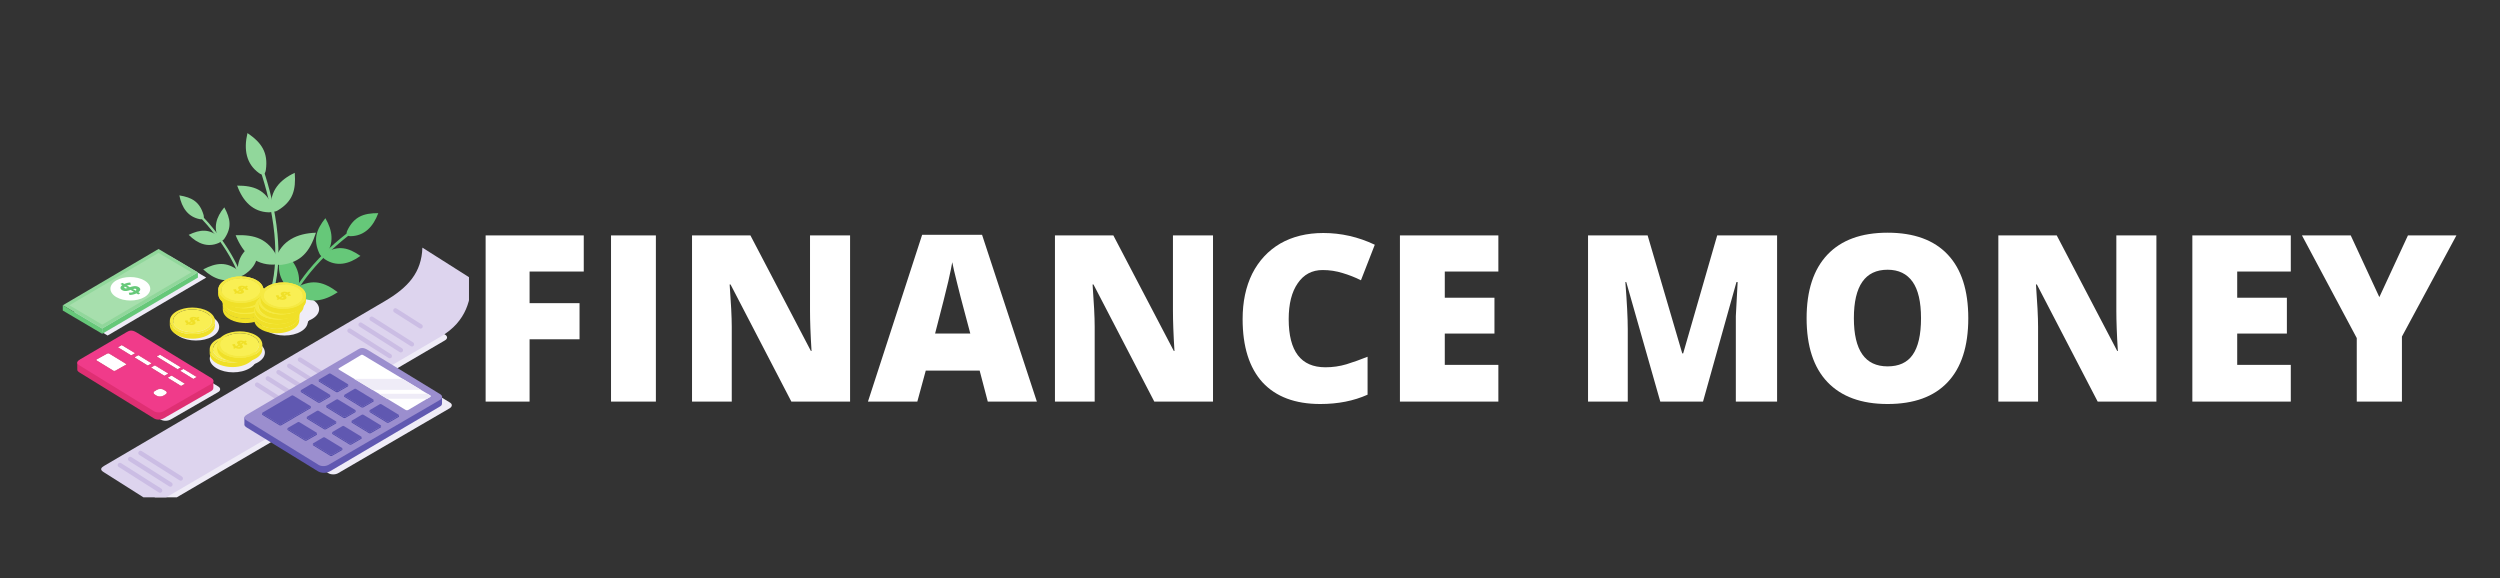<?xml version="1.0" encoding="UTF-8"?>
<svg xmlns="http://www.w3.org/2000/svg" xmlns:xlink="http://www.w3.org/1999/xlink" width="129.75pt" height="30pt" viewBox="0 0 129.75 30" version="1.2">
<rect x="0" y="0" width="129.75" height="30" fill="#333333" stroke="none"/>
<defs>
<g>
<symbol overflow="visible" id="glyph0-0">
<path style="stroke:none;" d="M 1.031 -8.625 L 5.984 -8.625 L 5.984 0 L 1.031 0 Z M 1.641 -0.609 L 5.375 -0.609 L 5.375 -8.016 L 1.641 -8.016 Z M 1.641 -0.609 "/>
</symbol>
<symbol overflow="visible" id="glyph0-1">
<path style="stroke:none;" d="M 3.219 0 L 0.938 0 L 0.938 -8.625 L 6.031 -8.625 L 6.031 -6.75 L 3.219 -6.75 L 3.219 -5.109 L 5.812 -5.109 L 5.812 -3.234 L 3.219 -3.234 Z M 3.219 0 "/>
</symbol>
<symbol overflow="visible" id="glyph0-2">
<path style="stroke:none;" d="M 0.938 0 L 0.938 -8.625 L 3.266 -8.625 L 3.266 0 Z M 0.938 0 "/>
</symbol>
<symbol overflow="visible" id="glyph0-3">
<path style="stroke:none;" d="M 9.141 0 L 6.094 0 L 2.938 -6.078 L 2.891 -6.078 C 2.961 -5.117 3 -4.391 3 -3.891 L 3 0 L 0.938 0 L 0.938 -8.625 L 3.969 -8.625 L 7.109 -2.625 L 7.141 -2.625 C 7.086 -3.5 7.062 -4.195 7.062 -4.719 L 7.062 -8.625 L 9.141 -8.625 Z M 9.141 0 "/>
</symbol>
<symbol overflow="visible" id="glyph0-4">
<path style="stroke:none;" d="M 6.219 0 L 5.797 -1.609 L 3 -1.609 L 2.562 0 L 0 0 L 2.812 -8.656 L 5.922 -8.656 L 8.766 0 Z M 5.312 -3.531 L 4.938 -4.938 C 4.852 -5.25 4.75 -5.656 4.625 -6.156 C 4.5 -6.656 4.414 -7.016 4.375 -7.234 C 4.344 -7.035 4.273 -6.707 4.172 -6.25 C 4.066 -5.789 3.836 -4.883 3.484 -3.531 Z M 5.312 -3.531 "/>
</symbol>
<symbol overflow="visible" id="glyph0-5">
<path style="stroke:none;" d="M 4.766 -6.828 C 4.211 -6.828 3.781 -6.598 3.469 -6.141 C 3.156 -5.691 3 -5.07 3 -4.281 C 3 -2.613 3.633 -1.781 4.906 -1.781 C 5.281 -1.781 5.645 -1.832 6 -1.938 C 6.363 -2.051 6.727 -2.18 7.094 -2.328 L 7.094 -0.359 C 6.375 -0.035 5.555 0.125 4.641 0.125 C 3.336 0.125 2.336 -0.25 1.641 -1 C 0.953 -1.758 0.609 -2.852 0.609 -4.281 C 0.609 -5.176 0.773 -5.961 1.109 -6.641 C 1.453 -7.316 1.938 -7.836 2.562 -8.203 C 3.195 -8.566 3.941 -8.75 4.797 -8.75 C 5.723 -8.75 6.613 -8.547 7.469 -8.141 L 6.75 -6.297 C 6.438 -6.453 6.117 -6.578 5.797 -6.672 C 5.473 -6.773 5.129 -6.828 4.766 -6.828 Z M 4.766 -6.828 "/>
</symbol>
<symbol overflow="visible" id="glyph0-6">
<path style="stroke:none;" d="M 6.047 0 L 0.938 0 L 0.938 -8.625 L 6.047 -8.625 L 6.047 -6.75 L 3.266 -6.75 L 3.266 -5.391 L 5.844 -5.391 L 5.844 -3.531 L 3.266 -3.531 L 3.266 -1.906 L 6.047 -1.906 Z M 6.047 0 "/>
</symbol>
<symbol overflow="visible" id="glyph0-7">
<path style="stroke:none;" d=""/>
</symbol>
<symbol overflow="visible" id="glyph0-8">
<path style="stroke:none;" d="M 4.688 0 L 2.922 -6.203 L 2.875 -6.203 C 2.957 -5.148 3 -4.332 3 -3.75 L 3 0 L 0.938 0 L 0.938 -8.625 L 4.031 -8.625 L 5.828 -2.5 L 5.875 -2.5 L 7.641 -8.625 L 10.75 -8.625 L 10.75 0 L 8.609 0 L 8.609 -3.781 C 8.609 -3.977 8.609 -4.195 8.609 -4.438 C 8.617 -4.676 8.648 -5.266 8.703 -6.203 L 8.641 -6.203 L 6.906 0 Z M 4.688 0 "/>
</symbol>
<symbol overflow="visible" id="glyph0-9">
<path style="stroke:none;" d="M 9 -4.328 C 9 -2.867 8.641 -1.758 7.922 -1 C 7.211 -0.25 6.176 0.125 4.812 0.125 C 3.457 0.125 2.414 -0.254 1.688 -1.016 C 0.969 -1.773 0.609 -2.879 0.609 -4.328 C 0.609 -5.766 0.969 -6.863 1.688 -7.625 C 2.406 -8.383 3.445 -8.766 4.812 -8.766 C 6.188 -8.766 7.227 -8.383 7.938 -7.625 C 8.645 -6.875 9 -5.773 9 -4.328 Z M 3.062 -4.328 C 3.062 -2.66 3.645 -1.828 4.812 -1.828 C 5.395 -1.828 5.828 -2.023 6.109 -2.422 C 6.398 -2.828 6.547 -3.461 6.547 -4.328 C 6.547 -5.18 6.398 -5.812 6.109 -6.219 C 5.816 -6.633 5.383 -6.844 4.812 -6.844 C 3.645 -6.844 3.062 -6.004 3.062 -4.328 Z M 3.062 -4.328 "/>
</symbol>
<symbol overflow="visible" id="glyph0-10">
<path style="stroke:none;" d="M 4.016 -5.422 L 5.5 -8.625 L 8.016 -8.625 L 5.188 -3.375 L 5.188 0 L 2.844 0 L 2.844 -3.297 L 0 -8.625 L 2.531 -8.625 Z M 4.016 -5.422 "/>
</symbol>
</g>
<clipPath id="clip1">
  <path d="M 5 15 L 24 15 L 24 25.812 L 5 25.812 Z M 5 15 "/>
</clipPath>
<clipPath id="clip2">
  <path d="M 5 12 L 24.34 12 L 24.34 25.812 L 5 25.812 Z M 5 12 "/>
</clipPath>
<clipPath id="clip3">
  <path d="M 3.254 13 L 11 13 L 11 18 L 3.254 18 Z M 3.254 13 "/>
</clipPath>
<clipPath id="clip4">
  <path d="M 12 6.906 L 14 6.906 L 14 10 L 12 10 Z M 12 6.906 "/>
</clipPath>
<clipPath id="clip5">
  <path d="M 3.254 12 L 11 12 L 11 18 L 3.254 18 Z M 3.254 12 "/>
</clipPath>
<clipPath id="clip6">
  <path d="M 3.254 13 L 10 13 L 10 17 L 3.254 17 Z M 3.254 13 "/>
</clipPath>
<clipPath id="clip7">
  <path d="M 3.254 15 L 6 15 L 6 18 L 3.254 18 Z M 3.254 15 "/>
</clipPath>
<clipPath id="clip8">
  <path d="M 6 15 L 22 15 L 22 25.812 L 6 25.812 Z M 6 15 "/>
</clipPath>
<clipPath id="clip9">
  <path d="M 119 12 L 127.535 12 L 127.535 21 L 119 21 Z M 119 12 "/>
</clipPath>
</defs>
<g id="surface1">
<path style=" stroke:none;fill-rule:nonzero;fill:rgb(93.729%,92.549%,96.86%);fill-opacity:1;" d="M 19.59 18.594 L 23.355 20.895 C 23.418 20.934 23.453 20.984 23.449 21.039 C 23.445 21.094 23.406 21.148 23.34 21.188 L 17.547 24.559 C 17.547 24.559 17.543 24.559 17.543 24.562 C 17.402 24.641 17.176 24.641 17.043 24.559 L 13.309 22.258 C 13.109 22.133 13.176 22.031 13.34 21.938 L 19.09 18.566 C 19.219 18.492 19.34 18.438 19.59 18.594 "/>
<g clip-path="url(#clip1)" clip-rule="nonzero">
<path style=" stroke:none;fill-rule:nonzero;fill:rgb(93.729%,92.549%,96.86%);fill-opacity:1;" d="M 20.75 15.898 L 23.105 17.371 C 23.172 17.41 23.203 17.465 23.203 17.52 C 23.199 17.574 23.16 17.625 23.094 17.664 L 8.848 26.004 C 8.703 26.086 8.48 26.086 8.348 26.004 L 6.02 24.523 C 5.816 24.402 5.887 24.301 6.047 24.203 L 20.25 15.871 C 20.375 15.797 20.5 15.742 20.75 15.898 "/>
</g>
<path style=" stroke:none;fill-rule:nonzero;fill:rgb(93.729%,92.549%,96.86%);fill-opacity:1;" d="M 7.445 17.691 L 11.332 20.062 C 11.395 20.102 11.43 20.152 11.426 20.207 C 11.422 20.266 11.387 20.316 11.316 20.355 L 8.848 21.777 C 8.848 21.777 8.848 21.777 8.844 21.777 C 8.703 21.859 8.477 21.859 8.344 21.777 L 4.484 19.398 C 4.285 19.277 4.352 19.176 4.516 19.082 L 6.945 17.66 C 7.07 17.586 7.195 17.535 7.445 17.691 "/>
<path style=" stroke:none;fill-rule:nonzero;fill:rgb(93.729%,92.549%,96.86%);fill-opacity:1;" d="M 12.953 18.105 C 13.426 18.383 13.43 18.836 12.957 19.113 C 12.488 19.395 11.719 19.395 11.242 19.113 C 10.77 18.836 10.766 18.383 11.238 18.105 C 11.707 17.824 12.477 17.824 12.953 18.105 "/>
<path style=" stroke:none;fill-rule:nonzero;fill:rgb(93.729%,92.549%,96.86%);fill-opacity:1;" d="M 11.016 16.453 C 11.492 16.734 11.496 17.188 11.023 17.465 C 10.551 17.742 9.785 17.742 9.309 17.465 C 8.836 17.188 8.832 16.734 9.305 16.453 C 9.773 16.176 10.543 16.176 11.016 16.453 "/>
<path style=" stroke:none;fill-rule:nonzero;fill:rgb(93.729%,92.549%,96.86%);fill-opacity:1;" d="M 15.617 16.195 C 16.09 16.473 16.094 16.926 15.621 17.203 C 15.152 17.484 14.383 17.484 13.91 17.203 C 13.434 16.926 13.43 16.473 13.902 16.195 C 14.375 15.914 15.145 15.914 15.617 16.195 "/>
<path style=" stroke:none;fill-rule:nonzero;fill:rgb(93.729%,92.549%,96.86%);fill-opacity:1;" d="M 15.652 16.02 C 16.129 16.301 16.129 16.754 15.66 17.031 C 15.188 17.309 14.418 17.309 13.945 17.031 C 13.469 16.754 13.469 16.301 13.938 16.02 C 14.41 15.742 15.18 15.742 15.652 16.02 "/>
<path style=" stroke:none;fill-rule:nonzero;fill:rgb(93.729%,92.549%,96.86%);fill-opacity:1;" d="M 15.754 15.867 C 16.23 16.145 16.23 16.598 15.762 16.879 C 15.289 17.156 14.52 17.156 14.047 16.879 C 13.574 16.598 13.57 16.145 14.043 15.867 C 14.512 15.59 15.281 15.59 15.754 15.867 "/>
<path style=" stroke:none;fill-rule:nonzero;fill:rgb(93.729%,92.549%,96.86%);fill-opacity:1;" d="M 16.203 15.539 C 16.68 15.816 16.68 16.27 16.211 16.547 C 15.738 16.828 14.969 16.828 14.496 16.547 C 14.023 16.27 14.02 15.816 14.488 15.539 C 14.961 15.258 15.73 15.258 16.203 15.539 "/>
<path style=" stroke:none;fill-rule:nonzero;fill:rgb(93.729%,92.549%,96.86%);fill-opacity:1;" d="M 13.391 17.789 C 13.863 18.07 13.867 18.523 13.395 18.801 C 12.926 19.078 12.156 19.078 11.68 18.801 C 11.207 18.523 11.203 18.07 11.676 17.789 C 12.145 17.512 12.914 17.512 13.391 17.789 "/>
<g clip-path="url(#clip2)" clip-rule="nonzero">
<path style=" stroke:none;fill-rule:nonzero;fill:rgb(86.67%,83.139%,93.329%);fill-opacity:1;" d="M 24.473 14.469 C 24.461 15.492 24.242 16.668 22.875 17.469 L 8.273 26.02 C 8.129 26.102 7.906 26.102 7.773 26.02 L 5.375 24.5 C 5.172 24.375 5.242 24.273 5.402 24.18 L 19.965 15.633 C 21.184 14.918 21.879 14.148 21.922 12.852 L 24.473 14.469 "/>
</g>
<path style=" stroke:none;fill-rule:nonzero;fill:rgb(87.45%,18.43%,45.099%);fill-opacity:1;" d="M 4.008 18.812 L 4.551 18.789 L 6.59 17.598 C 6.719 17.523 6.84 17.473 7.094 17.629 L 10.539 19.73 L 11.074 19.75 L 11.074 20.109 C 11.074 20.199 11.047 20.242 10.965 20.293 L 8.492 21.715 C 8.332 21.797 8.133 21.801 7.992 21.715 L 4.133 19.336 C 4.031 19.273 4 19.219 4.012 19.168 L 4.008 18.812 "/>
<path style=" stroke:none;fill-rule:nonzero;fill:rgb(94.119%,23.14%,54.12%);fill-opacity:1;" d="M 7.094 17.258 L 10.98 19.629 C 11.043 19.668 11.078 19.719 11.074 19.777 C 11.07 19.832 11.031 19.883 10.965 19.922 L 8.492 21.344 C 8.348 21.426 8.125 21.426 7.992 21.344 L 4.133 18.969 C 3.934 18.844 4 18.742 4.164 18.648 L 6.59 17.227 C 6.719 17.156 6.84 17.102 7.094 17.258 "/>
<path style=" stroke:none;fill-rule:nonzero;fill:rgb(100%,100%,100%);fill-opacity:1;" d="M 8.152 20.211 C 8.25 20.156 8.402 20.156 8.492 20.211 C 8.527 20.234 8.566 20.258 8.605 20.281 C 8.695 20.336 8.691 20.43 8.594 20.484 C 8.555 20.508 8.512 20.531 8.473 20.555 C 8.375 20.609 8.223 20.609 8.133 20.555 C 8.094 20.531 8.055 20.508 8.02 20.484 C 7.926 20.426 7.934 20.336 8.031 20.281 C 8.07 20.258 8.109 20.234 8.152 20.211 Z M 8.902 19.477 C 9.141 19.621 9.383 19.77 9.625 19.918 C 9.547 19.961 9.473 20.004 9.398 20.047 C 9.156 19.898 8.914 19.754 8.676 19.605 C 8.75 19.562 8.828 19.52 8.902 19.477 Z M 8.039 18.945 C 8.281 19.094 8.52 19.242 8.762 19.387 C 8.684 19.43 8.609 19.473 8.531 19.516 C 8.293 19.371 8.051 19.223 7.812 19.074 C 7.887 19.031 7.965 18.988 8.039 18.945 Z M 8.309 18.391 C 8.676 18.613 9.047 18.84 9.414 19.066 C 9.348 19.105 9.281 19.141 9.219 19.18 C 8.848 18.953 8.477 18.727 8.109 18.5 C 8.176 18.465 8.242 18.426 8.309 18.391 Z M 7.18 18.418 C 7.418 18.566 7.66 18.715 7.898 18.859 C 7.824 18.902 7.746 18.945 7.672 18.988 C 7.43 18.84 7.191 18.695 6.949 18.547 C 7.027 18.504 7.102 18.461 7.18 18.418 Z M 6.32 17.895 C 6.559 18.039 6.801 18.188 7.039 18.332 C 6.961 18.375 6.887 18.418 6.809 18.461 C 6.57 18.316 6.332 18.168 6.094 18.023 C 6.168 17.98 6.246 17.938 6.32 17.895 Z M 9.52 19.133 C 9.758 19.277 9.996 19.422 10.234 19.566 C 10.168 19.605 10.102 19.645 10.035 19.68 C 9.797 19.535 9.559 19.391 9.324 19.242 C 9.391 19.207 9.453 19.168 9.52 19.133 Z M 5.672 18.336 C 5.965 18.516 6.258 18.695 6.551 18.875 C 6.566 18.883 6.57 18.895 6.57 18.906 C 6.57 18.922 6.562 18.934 6.547 18.941 C 6.359 19.043 6.176 19.148 5.992 19.254 C 5.988 19.254 5.988 19.254 5.988 19.254 C 5.957 19.27 5.906 19.27 5.879 19.254 C 5.586 19.07 5.293 18.891 5 18.711 C 4.973 18.695 4.973 18.664 5.004 18.648 C 5.191 18.543 5.375 18.441 5.562 18.336 C 5.594 18.316 5.645 18.32 5.672 18.336 "/>
<path style=" stroke:none;fill-rule:nonzero;fill:rgb(87.45%,18.43%,45.099%);fill-opacity:1;" d="M 8.324 20.188 C 8.266 20.188 8.207 20.199 8.16 20.227 L 8.039 20.297 C 8.012 20.309 7.992 20.328 7.98 20.348 C 7.973 20.359 7.969 20.371 7.969 20.387 C 7.969 20.398 7.973 20.41 7.98 20.422 C 7.988 20.441 8.004 20.457 8.027 20.469 L 8.082 20.504 L 8.141 20.539 C 8.184 20.566 8.238 20.578 8.301 20.578 C 8.359 20.578 8.418 20.566 8.465 20.539 C 8.5 20.52 8.551 20.484 8.586 20.469 C 8.613 20.453 8.633 20.438 8.641 20.418 C 8.648 20.406 8.652 20.391 8.652 20.379 C 8.652 20.367 8.652 20.355 8.645 20.344 C 8.637 20.324 8.621 20.309 8.598 20.297 L 8.582 20.285 C 8.547 20.266 8.516 20.246 8.484 20.227 C 8.441 20.199 8.383 20.188 8.324 20.188 Z M 8.145 20.199 C 8.195 20.168 8.262 20.152 8.324 20.152 C 8.391 20.152 8.453 20.168 8.5 20.199 C 8.531 20.219 8.566 20.238 8.598 20.258 L 8.613 20.27 C 8.641 20.285 8.66 20.305 8.672 20.328 C 8.68 20.344 8.688 20.363 8.688 20.379 C 8.684 20.398 8.68 20.418 8.668 20.434 C 8.656 20.457 8.633 20.48 8.602 20.496 L 8.48 20.566 C 8.43 20.598 8.363 20.609 8.301 20.609 C 8.234 20.609 8.172 20.598 8.121 20.566 L 8.066 20.531 L 8.008 20.496 C 7.98 20.48 7.961 20.461 7.949 20.438 C 7.941 20.422 7.938 20.402 7.938 20.383 C 7.938 20.367 7.941 20.348 7.953 20.332 C 7.969 20.309 7.992 20.285 8.023 20.266 C 8.062 20.242 8.102 20.219 8.145 20.199 Z M 9.359 19.773 L 8.902 19.492 L 8.707 19.605 L 9.398 20.027 L 9.594 19.918 Z M 8.91 19.461 L 9.633 19.902 C 9.641 19.91 9.641 19.918 9.637 19.926 C 9.637 19.93 9.633 19.93 9.633 19.934 L 9.406 20.062 C 9.398 20.066 9.395 20.062 9.391 20.062 L 8.668 19.617 C 8.66 19.613 8.656 19.602 8.66 19.598 C 8.664 19.594 8.664 19.59 8.668 19.59 L 8.688 19.578 C 8.754 19.543 8.816 19.508 8.895 19.461 C 8.898 19.457 8.906 19.457 8.91 19.461 Z M 8.578 19.293 C 8.398 19.184 8.219 19.074 8.039 18.965 L 7.844 19.074 L 8.531 19.5 L 8.73 19.387 Z M 8.047 18.934 C 8.23 19.043 8.41 19.156 8.594 19.266 L 8.77 19.375 C 8.777 19.379 8.777 19.387 8.773 19.395 C 8.773 19.398 8.77 19.402 8.766 19.402 L 8.539 19.531 C 8.535 19.535 8.527 19.535 8.523 19.531 L 7.805 19.09 C 7.797 19.086 7.793 19.074 7.797 19.066 C 7.801 19.062 7.801 19.062 7.805 19.062 L 8.031 18.934 C 8.039 18.93 8.043 18.93 8.047 18.934 Z M 8.852 18.742 L 8.309 18.41 L 8.219 18.461 L 8.141 18.504 L 8.672 18.828 L 9.219 19.16 L 9.309 19.109 L 9.383 19.066 Z M 8.316 18.375 L 8.871 18.715 L 9.422 19.051 C 9.43 19.059 9.434 19.066 9.43 19.074 C 9.426 19.078 9.426 19.078 9.422 19.082 C 9.391 19.098 9.359 19.117 9.324 19.137 L 9.227 19.191 C 9.219 19.195 9.215 19.195 9.207 19.191 L 8.656 18.855 L 8.102 18.516 C 8.094 18.512 8.09 18.5 8.098 18.492 C 8.098 18.492 8.102 18.488 8.102 18.488 L 8.203 18.434 C 8.23 18.414 8.266 18.395 8.301 18.375 C 8.305 18.371 8.312 18.371 8.316 18.375 Z M 7.531 18.652 L 7.18 18.438 L 7.074 18.496 L 6.984 18.547 L 7.672 18.969 L 7.867 18.859 Z M 7.188 18.406 L 7.547 18.625 L 7.906 18.848 C 7.914 18.852 7.918 18.859 7.914 18.867 C 7.91 18.871 7.91 18.871 7.906 18.875 L 7.68 19.004 C 7.672 19.004 7.668 19.004 7.664 19.004 L 6.941 18.562 C 6.934 18.559 6.934 18.547 6.938 18.539 C 6.938 18.535 6.941 18.535 6.945 18.531 C 6.977 18.516 7.016 18.492 7.059 18.469 L 7.172 18.406 C 7.176 18.402 7.184 18.402 7.188 18.406 Z M 6.672 18.129 L 6.32 17.914 L 6.125 18.023 L 6.809 18.441 L 7.008 18.332 Z M 6.328 17.879 L 7.047 18.32 C 7.055 18.324 7.055 18.332 7.051 18.34 C 7.051 18.344 7.047 18.348 7.047 18.348 L 6.816 18.477 C 6.812 18.477 6.805 18.477 6.801 18.477 L 6.086 18.035 C 6.078 18.031 6.074 18.02 6.078 18.012 C 6.082 18.012 6.082 18.008 6.086 18.008 L 6.312 17.879 C 6.32 17.875 6.324 17.875 6.328 17.879 Z M 10.055 19.477 L 9.52 19.148 L 9.355 19.246 L 10.035 19.664 L 10.203 19.566 Z M 9.527 19.117 L 10.242 19.555 C 10.25 19.559 10.254 19.57 10.25 19.578 C 10.246 19.578 10.246 19.582 10.242 19.582 L 10.043 19.695 C 10.039 19.699 10.031 19.699 10.027 19.695 L 9.316 19.258 C 9.309 19.254 9.305 19.242 9.309 19.234 C 9.312 19.234 9.312 19.23 9.316 19.23 L 9.512 19.117 C 9.52 19.113 9.523 19.113 9.527 19.117 Z M 6.336 18.762 C 6.113 18.625 5.887 18.488 5.664 18.352 C 5.652 18.344 5.637 18.34 5.617 18.34 C 5.602 18.34 5.586 18.344 5.57 18.352 C 5.387 18.457 5.199 18.559 5.012 18.66 C 5.004 18.664 5 18.668 4.996 18.676 C 4.996 18.676 4.996 18.68 4.996 18.68 C 4.996 18.684 4.996 18.684 4.996 18.688 C 5 18.691 5.004 18.695 5.008 18.699 C 5.262 18.855 5.516 19.008 5.77 19.164 L 5.887 19.238 C 5.898 19.246 5.918 19.25 5.934 19.25 C 5.949 19.25 5.969 19.246 5.98 19.238 C 5.984 19.238 5.984 19.238 5.984 19.238 C 6.133 19.152 6.285 19.07 6.434 18.984 L 6.539 18.926 C 6.543 18.922 6.547 18.918 6.551 18.914 C 6.555 18.914 6.555 18.91 6.555 18.906 C 6.555 18.902 6.555 18.902 6.555 18.898 C 6.551 18.895 6.547 18.891 6.543 18.891 Z M 5.68 18.324 C 5.906 18.461 6.129 18.598 6.352 18.734 L 6.559 18.859 C 6.566 18.867 6.574 18.875 6.578 18.883 C 6.586 18.891 6.586 18.898 6.586 18.91 C 6.586 18.918 6.582 18.926 6.578 18.934 C 6.57 18.941 6.562 18.949 6.555 18.953 L 6.449 19.016 C 6.297 19.098 6.148 19.184 6 19.266 C 5.992 19.273 5.992 19.273 5.988 19.27 C 5.973 19.277 5.953 19.281 5.934 19.281 C 5.91 19.281 5.887 19.277 5.871 19.266 L 5.75 19.191 C 5.5 19.039 5.246 18.883 4.992 18.727 C 4.98 18.719 4.973 18.711 4.969 18.703 C 4.965 18.695 4.965 18.688 4.965 18.68 C 4.965 18.672 4.965 18.664 4.969 18.656 C 4.977 18.648 4.984 18.641 4.996 18.633 C 5.18 18.531 5.371 18.418 5.555 18.32 C 5.574 18.312 5.598 18.305 5.617 18.309 C 5.641 18.309 5.664 18.312 5.68 18.324 "/>
<g clip-path="url(#clip3)" clip-rule="nonzero">
<path style=" stroke:none;fill-rule:nonzero;fill:rgb(93.729%,92.549%,96.86%);fill-opacity:1;" d="M 10.703 14.406 L 5.586 17.414 L 3.703 16.301 L 8.82 13.293 L 10.703 14.406 "/>
</g>
<path style=" stroke:none;fill-rule:nonzero;fill:rgb(56.859%,84.309%,60.779%);fill-opacity:1;" d="M 10.434 11.141 C 10.938 11.668 11.543 12.402 12.02 13.23 C 12.383 13.859 12.672 14.547 12.793 15.238 L 12.672 15.262 C 12.555 14.586 12.27 13.914 11.914 13.297 C 11.441 12.477 10.844 11.75 10.344 11.227 L 10.434 11.141 "/>
<path style=" stroke:none;fill-rule:nonzero;fill:rgb(56.859%,84.309%,60.779%);fill-opacity:1;" d="M 10.562 11.145 C 10.363 10.477 9.965 10.246 9.309 10.141 C 9.434 10.789 9.766 11.262 10.375 11.375 C 10.52 11.402 10.621 11.336 10.562 11.145 "/>
<path style=" stroke:none;fill-rule:nonzero;fill:rgb(56.859%,84.309%,60.779%);fill-opacity:1;" d="M 11.645 12.387 C 12.039 11.812 11.965 11.352 11.641 10.762 C 11.215 11.27 11.059 11.824 11.352 12.383 C 11.422 12.512 11.531 12.551 11.645 12.387 "/>
<path style=" stroke:none;fill-rule:nonzero;fill:rgb(56.859%,84.309%,60.779%);fill-opacity:1;" d="M 12.66 14.266 C 13.328 13.836 13.453 13.312 13.367 12.539 C 12.695 12.883 12.285 13.402 12.348 14.125 C 12.363 14.297 12.465 14.391 12.66 14.266 "/>
<path style=" stroke:none;fill-rule:nonzero;fill:rgb(56.859%,84.309%,60.779%);fill-opacity:1;" d="M 11.387 12.309 C 10.855 11.863 10.395 11.902 9.793 12.188 C 10.258 12.656 10.793 12.859 11.359 12.605 C 11.492 12.543 11.539 12.434 11.387 12.309 "/>
<path style=" stroke:none;fill-rule:nonzero;fill:rgb(56.859%,84.309%,60.779%);fill-opacity:1;" d="M 12.387 14.051 C 11.754 13.566 11.23 13.629 10.547 13.98 C 11.102 14.5 11.723 14.711 12.367 14.395 C 12.52 14.32 12.566 14.191 12.387 14.051 "/>
<path style=" stroke:none;fill-rule:nonzero;fill:rgb(39.999%,78.429%,47.449%);fill-opacity:1;" d="M 18.176 11.98 C 17.508 12.48 16.691 13.195 16 14.039 C 15.477 14.684 15.023 15.398 14.758 16.16 L 14.895 16.207 C 15.148 15.465 15.594 14.762 16.109 14.133 C 16.793 13.297 17.602 12.59 18.262 12.094 L 18.176 11.98 "/>
<path style=" stroke:none;fill-rule:nonzero;fill:rgb(39.999%,78.429%,47.449%);fill-opacity:1;" d="M 18.027 11.961 C 18.375 11.242 18.871 11.059 19.633 11.062 C 19.367 11.777 18.906 12.246 18.199 12.258 C 18.031 12.258 17.93 12.168 18.027 11.961 "/>
<path style=" stroke:none;fill-rule:nonzero;fill:rgb(39.999%,78.429%,47.449%);fill-opacity:1;" d="M 16.578 13.16 C 16.242 12.438 16.41 11.926 16.887 11.324 C 17.27 11.977 17.344 12.637 16.914 13.207 C 16.809 13.344 16.676 13.367 16.578 13.16 "/>
<path style=" stroke:none;fill-rule:nonzero;fill:rgb(39.999%,78.429%,47.449%);fill-opacity:1;" d="M 15.09 15.086 C 14.414 14.473 14.367 13.859 14.605 13.004 C 15.301 13.52 15.672 14.184 15.465 14.988 C 15.418 15.18 15.285 15.262 15.09 15.086 "/>
<path style=" stroke:none;fill-rule:nonzero;fill:rgb(39.999%,78.429%,47.449%);fill-opacity:1;" d="M 16.887 13.117 C 17.566 12.719 18.078 12.848 18.707 13.281 C 18.098 13.723 17.457 13.852 16.863 13.457 C 16.723 13.363 16.691 13.23 16.887 13.117 "/>
<path style=" stroke:none;fill-rule:nonzero;fill:rgb(39.999%,78.429%,47.449%);fill-opacity:1;" d="M 15.438 14.895 C 16.238 14.469 16.824 14.637 17.527 15.164 C 16.809 15.648 16.066 15.77 15.398 15.289 C 15.238 15.176 15.207 15.02 15.438 14.895 "/>
<path style=" stroke:none;fill-rule:nonzero;fill:rgb(56.859%,84.309%,60.779%);fill-opacity:1;" d="M 13.645 8.738 C 13.961 9.66 14.285 10.883 14.402 12.145 C 14.492 13.105 14.469 14.09 14.234 14.988 L 14.078 14.945 C 14.305 14.066 14.328 13.102 14.242 12.16 C 14.121 10.91 13.805 9.703 13.492 8.793 L 13.645 8.738 "/>
<g clip-path="url(#clip4)" clip-rule="nonzero">
<path style=" stroke:none;fill-rule:nonzero;fill:rgb(56.859%,84.309%,60.779%);fill-opacity:1;" d="M 13.797 8.82 C 13.926 7.906 13.57 7.402 12.844 6.906 C 12.641 7.758 12.777 8.512 13.449 8.988 C 13.605 9.102 13.762 9.082 13.797 8.82 "/>
</g>
<path style=" stroke:none;fill-rule:nonzero;fill:rgb(56.859%,84.309%,60.779%);fill-opacity:1;" d="M 14.414 10.922 C 15.199 10.453 15.367 9.859 15.297 8.969 C 14.512 9.336 14.02 9.914 14.066 10.75 C 14.078 10.945 14.191 11.055 14.414 10.922 "/>
<path style=" stroke:none;fill-rule:nonzero;fill:rgb(56.859%,84.309%,60.779%);fill-opacity:1;" d="M 14.602 13.746 C 15.641 13.609 16.078 13.051 16.398 12.078 C 15.406 12.109 14.625 12.5 14.309 13.402 C 14.234 13.617 14.305 13.785 14.602 13.746 "/>
<path style=" stroke:none;fill-rule:nonzero;fill:rgb(56.859%,84.309%,60.779%);fill-opacity:1;" d="M 14.152 10.68 C 13.754 9.848 13.184 9.633 12.309 9.633 C 12.605 10.457 13.137 11 13.953 11.02 C 14.148 11.023 14.266 10.918 14.152 10.68 "/>
<path style=" stroke:none;fill-rule:nonzero;fill:rgb(56.859%,84.309%,60.779%);fill-opacity:1;" d="M 14.395 13.336 C 13.906 12.395 13.238 12.172 12.23 12.207 C 12.605 13.145 13.238 13.75 14.184 13.734 C 14.406 13.73 14.535 13.605 14.395 13.336 "/>
<path style=" stroke:none;fill-rule:nonzero;fill:rgb(94.119%,87.839%,15.689%);fill-opacity:1;" d="M 13.906 15.859 C 13.895 16.043 13.762 16.195 13.613 16.293 C 13.43 16.414 13.211 16.48 12.992 16.508 C 12.586 16.559 12.098 16.5 11.773 16.227 C 11.66 16.129 11.566 15.988 11.566 15.832 C 11.566 15.941 11.551 16.062 11.578 16.168 C 11.598 16.258 11.648 16.34 11.711 16.406 C 11.859 16.566 12.07 16.652 12.277 16.707 C 12.668 16.809 13.121 16.785 13.484 16.605 C 13.625 16.535 13.758 16.441 13.84 16.309 C 13.926 16.164 13.906 16 13.906 15.836 C 13.906 15.844 13.906 15.852 13.906 15.859 "/>
<path style=" stroke:none;fill-rule:nonzero;fill:rgb(96.078%,91.37%,25.879%);fill-opacity:1;" d="M 12.027 16.258 C 12.422 16.488 13.059 16.488 13.449 16.258 C 13.836 16.027 13.836 15.652 13.441 15.422 C 13.051 15.191 12.414 15.191 12.023 15.422 C 11.633 15.652 11.633 16.027 12.027 16.258 Z M 13.559 15.352 C 14.02 15.621 14.02 16.059 13.566 16.328 C 13.109 16.598 12.367 16.598 11.91 16.328 C 11.453 16.059 11.449 15.621 11.906 15.352 C 12.359 15.082 13.102 15.082 13.559 15.352 "/>
<path style=" stroke:none;fill-rule:nonzero;fill:rgb(97.649%,93.729%,32.549%);fill-opacity:1;" d="M 13.441 15.422 C 13.836 15.652 13.836 16.027 13.449 16.258 C 13.059 16.488 12.422 16.488 12.027 16.258 C 11.633 16.027 11.633 15.652 12.023 15.422 C 12.414 15.191 13.051 15.191 13.441 15.422 "/>
<path style=" stroke:none;fill-rule:nonzero;fill:rgb(94.119%,87.839%,15.689%);fill-opacity:1;" d="M 12.777 15.781 L 12.871 15.727 C 12.832 15.711 12.793 15.711 12.766 15.723 C 12.746 15.738 12.754 15.758 12.777 15.781 Z M 12.613 15.961 C 12.66 15.98 12.699 15.977 12.723 15.965 C 12.746 15.949 12.738 15.93 12.715 15.902 Z M 12.832 15.836 C 12.891 15.891 12.945 15.961 12.844 16.02 C 12.762 16.07 12.641 16.078 12.52 16.02 L 12.449 16.059 L 12.379 16.016 L 12.445 15.977 C 12.375 15.926 12.344 15.875 12.348 15.824 L 12.484 15.812 C 12.484 15.844 12.5 15.883 12.543 15.922 L 12.66 15.852 C 12.602 15.793 12.547 15.727 12.648 15.664 C 12.723 15.621 12.852 15.617 12.961 15.672 L 13.031 15.629 L 13.105 15.672 L 13.031 15.715 C 13.086 15.754 13.117 15.797 13.121 15.844 L 12.98 15.855 C 12.98 15.824 12.961 15.797 12.938 15.77 L 12.832 15.836 "/>
<path style=" stroke:none;fill-rule:nonzero;fill:rgb(94.119%,87.839%,15.689%);fill-opacity:1;" d="M 13.906 15.625 C 13.895 15.812 13.762 15.961 13.613 16.059 C 13.43 16.18 13.211 16.246 12.992 16.273 C 12.586 16.324 12.098 16.266 11.773 15.992 C 11.66 15.895 11.566 15.754 11.566 15.598 C 11.566 15.707 11.551 15.828 11.578 15.934 C 11.598 16.023 11.648 16.105 11.711 16.172 C 11.859 16.332 12.07 16.422 12.277 16.473 C 12.668 16.574 13.121 16.551 13.484 16.371 C 13.625 16.301 13.758 16.207 13.84 16.074 C 13.926 15.93 13.906 15.766 13.906 15.602 C 13.906 15.609 13.906 15.617 13.906 15.625 "/>
<path style=" stroke:none;fill-rule:nonzero;fill:rgb(96.078%,91.37%,25.879%);fill-opacity:1;" d="M 12.027 16.023 C 12.422 16.254 13.059 16.254 13.449 16.023 C 13.836 15.793 13.836 15.418 13.441 15.188 C 13.051 14.957 12.414 14.957 12.023 15.188 C 11.633 15.418 11.633 15.793 12.027 16.023 Z M 13.559 15.117 C 14.02 15.387 14.02 15.824 13.566 16.094 C 13.109 16.363 12.367 16.363 11.91 16.094 C 11.453 15.824 11.449 15.387 11.906 15.117 C 12.359 14.848 13.102 14.848 13.559 15.117 "/>
<path style=" stroke:none;fill-rule:nonzero;fill:rgb(97.649%,93.729%,32.549%);fill-opacity:1;" d="M 13.441 15.188 C 13.836 15.418 13.836 15.793 13.449 16.023 C 13.059 16.254 12.422 16.254 12.027 16.023 C 11.633 15.793 11.633 15.418 12.023 15.188 C 12.414 14.957 13.051 14.957 13.441 15.188 "/>
<path style=" stroke:none;fill-rule:nonzero;fill:rgb(94.119%,87.839%,15.689%);fill-opacity:1;" d="M 12.777 15.547 L 12.871 15.492 C 12.832 15.477 12.793 15.477 12.766 15.488 C 12.746 15.504 12.754 15.523 12.777 15.547 Z M 12.613 15.727 C 12.66 15.746 12.699 15.742 12.723 15.73 C 12.746 15.715 12.738 15.695 12.715 15.668 Z M 12.832 15.602 C 12.891 15.656 12.945 15.727 12.844 15.785 C 12.762 15.836 12.641 15.844 12.52 15.785 L 12.449 15.824 L 12.379 15.781 L 12.445 15.742 C 12.375 15.691 12.344 15.641 12.348 15.59 L 12.484 15.578 C 12.484 15.609 12.5 15.652 12.543 15.688 L 12.66 15.617 C 12.602 15.559 12.547 15.492 12.648 15.43 C 12.723 15.387 12.852 15.383 12.961 15.438 L 13.031 15.395 L 13.105 15.438 L 13.031 15.48 C 13.086 15.52 13.117 15.562 13.121 15.609 L 12.98 15.621 C 12.98 15.59 12.961 15.562 12.938 15.539 L 12.832 15.602 "/>
<path style=" stroke:none;fill-rule:nonzero;fill:rgb(94.119%,87.839%,15.689%);fill-opacity:1;" d="M 13.848 15.332 C 13.84 15.52 13.703 15.668 13.559 15.766 C 13.371 15.887 13.152 15.953 12.934 15.98 C 12.527 16.031 12.043 15.973 11.719 15.699 C 11.602 15.602 11.508 15.461 11.508 15.305 C 11.508 15.414 11.492 15.535 11.52 15.641 C 11.543 15.73 11.59 15.812 11.652 15.879 C 11.801 16.039 12.016 16.129 12.223 16.18 C 12.609 16.281 13.062 16.258 13.43 16.078 C 13.566 16.008 13.699 15.914 13.781 15.781 C 13.867 15.637 13.848 15.473 13.848 15.309 C 13.848 15.316 13.848 15.324 13.848 15.332 "/>
<path style=" stroke:none;fill-rule:nonzero;fill:rgb(96.078%,91.37%,25.879%);fill-opacity:1;" d="M 11.969 15.73 C 12.363 15.961 13 15.961 13.391 15.73 C 13.781 15.5 13.777 15.125 13.387 14.895 C 12.992 14.664 12.355 14.664 11.965 14.895 C 11.574 15.125 11.578 15.5 11.969 15.73 Z M 13.504 14.824 C 13.961 15.094 13.965 15.531 13.508 15.801 C 13.051 16.07 12.312 16.07 11.852 15.801 C 11.395 15.531 11.391 15.094 11.848 14.824 C 12.305 14.555 13.043 14.555 13.504 14.824 "/>
<path style=" stroke:none;fill-rule:nonzero;fill:rgb(97.649%,93.729%,32.549%);fill-opacity:1;" d="M 13.387 14.895 C 13.777 15.125 13.781 15.5 13.391 15.73 C 13 15.961 12.363 15.961 11.969 15.73 C 11.578 15.5 11.574 15.125 11.965 14.895 C 12.355 14.664 12.992 14.664 13.387 14.895 "/>
<path style=" stroke:none;fill-rule:nonzero;fill:rgb(94.119%,87.839%,15.689%);fill-opacity:1;" d="M 12.719 15.254 L 12.812 15.199 C 12.773 15.184 12.734 15.184 12.711 15.195 C 12.688 15.211 12.695 15.23 12.719 15.254 Z M 12.555 15.434 C 12.602 15.453 12.641 15.449 12.664 15.438 C 12.691 15.422 12.68 15.402 12.656 15.375 Z M 12.773 15.309 C 12.832 15.363 12.887 15.434 12.785 15.496 C 12.703 15.543 12.582 15.551 12.461 15.492 L 12.395 15.531 L 12.32 15.488 L 12.391 15.449 C 12.316 15.398 12.289 15.348 12.289 15.297 L 12.43 15.285 C 12.426 15.316 12.441 15.359 12.484 15.395 L 12.602 15.324 C 12.543 15.266 12.488 15.199 12.59 15.137 C 12.668 15.094 12.793 15.09 12.906 15.145 L 12.977 15.102 L 13.047 15.145 L 12.977 15.188 C 13.031 15.227 13.059 15.273 13.062 15.316 L 12.926 15.328 C 12.922 15.297 12.906 15.27 12.879 15.246 L 12.773 15.309 "/>
<path style=" stroke:none;fill-rule:nonzero;fill:rgb(94.119%,87.839%,15.689%);fill-opacity:1;" d="M 13.672 15.055 C 13.66 15.238 13.527 15.391 13.379 15.484 C 13.195 15.609 12.973 15.676 12.758 15.703 C 12.352 15.754 11.863 15.695 11.539 15.422 C 11.426 15.32 11.332 15.184 11.332 15.023 C 11.332 15.137 11.316 15.254 11.344 15.363 C 11.363 15.453 11.414 15.531 11.477 15.598 C 11.625 15.758 11.836 15.848 12.043 15.902 C 12.434 16.004 12.887 15.977 13.25 15.801 C 13.391 15.73 13.523 15.637 13.602 15.5 C 13.691 15.359 13.672 15.195 13.672 15.031 C 13.672 15.039 13.672 15.047 13.672 15.055 "/>
<path style=" stroke:none;fill-rule:nonzero;fill:rgb(96.078%,91.37%,25.879%);fill-opacity:1;" d="M 11.793 15.453 C 12.184 15.684 12.82 15.684 13.211 15.453 C 13.602 15.223 13.602 14.848 13.207 14.617 C 12.816 14.387 12.18 14.387 11.789 14.617 C 11.398 14.848 11.398 15.223 11.793 15.453 Z M 13.324 14.547 C 13.785 14.816 13.785 15.254 13.332 15.523 C 12.875 15.793 12.133 15.793 11.676 15.523 C 11.215 15.254 11.215 14.816 11.668 14.547 C 12.125 14.277 12.867 14.277 13.324 14.547 "/>
<path style=" stroke:none;fill-rule:nonzero;fill:rgb(97.649%,93.729%,32.549%);fill-opacity:1;" d="M 13.207 14.617 C 13.602 14.848 13.602 15.223 13.211 15.453 C 12.82 15.684 12.184 15.684 11.793 15.453 C 11.398 15.223 11.398 14.848 11.789 14.617 C 12.18 14.387 12.816 14.387 13.207 14.617 "/>
<path style=" stroke:none;fill-rule:nonzero;fill:rgb(94.119%,87.839%,15.689%);fill-opacity:1;" d="M 12.543 14.977 L 12.633 14.922 C 12.594 14.902 12.559 14.902 12.531 14.918 C 12.512 14.934 12.52 14.953 12.543 14.977 Z M 12.379 15.156 C 12.422 15.176 12.465 15.172 12.488 15.16 C 12.512 15.145 12.5 15.121 12.48 15.098 Z M 12.594 15.027 C 12.652 15.086 12.711 15.156 12.609 15.215 C 12.523 15.266 12.406 15.27 12.285 15.215 L 12.215 15.254 L 12.145 15.211 L 12.211 15.172 C 12.141 15.121 12.109 15.066 12.109 15.02 L 12.25 15.004 C 12.25 15.039 12.266 15.078 12.305 15.113 L 12.426 15.043 C 12.367 14.988 12.312 14.922 12.414 14.859 C 12.488 14.816 12.613 14.812 12.727 14.867 L 12.797 14.824 L 12.871 14.867 L 12.797 14.91 C 12.852 14.949 12.879 14.992 12.887 15.039 L 12.746 15.051 C 12.746 15.02 12.727 14.992 12.703 14.965 L 12.594 15.027 "/>
<path style=" stroke:none;fill-rule:nonzero;fill:rgb(94.119%,87.839%,15.689%);fill-opacity:1;" d="M 13.672 15.055 C 13.66 15.238 13.527 15.391 13.379 15.484 C 13.195 15.609 12.973 15.676 12.758 15.703 C 12.352 15.754 11.863 15.695 11.539 15.422 C 11.426 15.32 11.332 15.184 11.332 15.023 C 11.332 15.137 11.316 15.254 11.344 15.363 C 11.363 15.453 11.414 15.531 11.477 15.598 C 11.625 15.758 11.836 15.848 12.043 15.902 C 12.434 16.004 12.887 15.977 13.25 15.801 C 13.391 15.73 13.523 15.637 13.602 15.5 C 13.691 15.359 13.672 15.195 13.672 15.031 C 13.672 15.039 13.672 15.047 13.672 15.055 "/>
<path style=" stroke:none;fill-rule:nonzero;fill:rgb(96.078%,91.37%,25.879%);fill-opacity:1;" d="M 11.793 15.453 C 12.184 15.684 12.82 15.684 13.211 15.453 C 13.602 15.223 13.602 14.848 13.207 14.617 C 12.816 14.387 12.18 14.387 11.789 14.617 C 11.398 14.848 11.398 15.223 11.793 15.453 Z M 13.324 14.547 C 13.785 14.816 13.785 15.254 13.332 15.523 C 12.875 15.793 12.133 15.793 11.676 15.523 C 11.215 15.254 11.215 14.816 11.668 14.547 C 12.125 14.277 12.867 14.277 13.324 14.547 "/>
<path style=" stroke:none;fill-rule:nonzero;fill:rgb(97.649%,93.729%,32.549%);fill-opacity:1;" d="M 13.207 14.617 C 13.602 14.848 13.602 15.223 13.211 15.453 C 12.82 15.684 12.184 15.684 11.793 15.453 C 11.398 15.223 11.398 14.848 11.789 14.617 C 12.18 14.387 12.816 14.387 13.207 14.617 "/>
<path style=" stroke:none;fill-rule:nonzero;fill:rgb(94.119%,87.839%,15.689%);fill-opacity:1;" d="M 12.543 14.977 L 12.633 14.922 C 12.594 14.902 12.559 14.902 12.531 14.918 C 12.512 14.934 12.52 14.953 12.543 14.977 Z M 12.379 15.156 C 12.422 15.176 12.465 15.172 12.488 15.16 C 12.512 15.145 12.5 15.121 12.48 15.098 Z M 12.594 15.027 C 12.652 15.086 12.711 15.156 12.609 15.215 C 12.523 15.266 12.406 15.27 12.285 15.215 L 12.215 15.254 L 12.145 15.211 L 12.211 15.172 C 12.141 15.121 12.109 15.066 12.109 15.02 L 12.25 15.004 C 12.25 15.039 12.266 15.078 12.305 15.113 L 12.426 15.043 C 12.367 14.988 12.312 14.922 12.414 14.859 C 12.488 14.816 12.613 14.812 12.727 14.867 L 12.797 14.824 L 12.871 14.867 L 12.797 14.91 C 12.852 14.949 12.879 14.992 12.887 15.039 L 12.746 15.051 C 12.746 15.02 12.727 14.992 12.703 14.965 L 12.594 15.027 "/>
<path style=" stroke:none;fill-rule:nonzero;fill:rgb(94.119%,87.839%,15.689%);fill-opacity:1;" d="M 15.535 16.391 C 15.523 16.574 15.391 16.727 15.242 16.824 C 15.059 16.945 14.836 17.012 14.621 17.039 C 14.215 17.09 13.727 17.031 13.402 16.758 C 13.289 16.656 13.195 16.52 13.195 16.363 C 13.195 16.473 13.18 16.59 13.207 16.699 C 13.227 16.789 13.277 16.867 13.34 16.934 C 13.488 17.094 13.699 17.184 13.906 17.238 C 14.297 17.34 14.75 17.312 15.113 17.137 C 15.254 17.066 15.387 16.973 15.469 16.84 C 15.555 16.695 15.535 16.531 15.535 16.367 C 15.535 16.375 15.535 16.383 15.535 16.391 "/>
<path style=" stroke:none;fill-rule:nonzero;fill:rgb(96.078%,91.37%,25.879%);fill-opacity:1;" d="M 13.656 16.789 C 14.047 17.02 14.688 17.02 15.074 16.789 C 15.465 16.559 15.465 16.184 15.07 15.953 C 14.68 15.723 14.043 15.723 13.652 15.953 C 13.262 16.184 13.262 16.559 13.656 16.789 Z M 15.188 15.883 C 15.648 16.152 15.648 16.59 15.195 16.859 C 14.738 17.129 13.996 17.129 13.539 16.859 C 13.082 16.59 13.078 16.152 13.535 15.883 C 13.988 15.613 14.73 15.613 15.188 15.883 "/>
<path style=" stroke:none;fill-rule:nonzero;fill:rgb(97.649%,93.729%,32.549%);fill-opacity:1;" d="M 15.07 15.953 C 15.465 16.184 15.465 16.559 15.074 16.789 C 14.688 17.02 14.047 17.02 13.656 16.789 C 13.262 16.559 13.262 16.184 13.652 15.953 C 14.043 15.723 14.68 15.723 15.07 15.953 "/>
<path style=" stroke:none;fill-rule:nonzero;fill:rgb(94.119%,87.839%,15.689%);fill-opacity:1;" d="M 14.406 16.312 L 14.496 16.258 C 14.457 16.238 14.422 16.238 14.395 16.254 C 14.375 16.27 14.383 16.289 14.406 16.312 Z M 14.242 16.492 C 14.285 16.512 14.328 16.508 14.352 16.496 C 14.375 16.48 14.363 16.461 14.344 16.434 Z M 14.457 16.363 C 14.516 16.422 14.574 16.492 14.473 16.551 C 14.387 16.602 14.27 16.605 14.148 16.551 L 14.078 16.59 L 14.008 16.547 L 14.074 16.508 C 14.004 16.457 13.973 16.406 13.973 16.355 L 14.113 16.344 C 14.113 16.375 14.129 16.414 14.172 16.449 L 14.289 16.379 C 14.23 16.324 14.176 16.258 14.277 16.195 C 14.352 16.152 14.477 16.148 14.59 16.203 L 14.66 16.16 L 14.734 16.203 L 14.66 16.246 C 14.715 16.285 14.746 16.328 14.75 16.375 L 14.609 16.387 C 14.609 16.355 14.59 16.328 14.566 16.301 L 14.457 16.363 "/>
<path style=" stroke:none;fill-rule:nonzero;fill:rgb(94.119%,87.839%,15.689%);fill-opacity:1;" d="M 15.535 16.156 C 15.523 16.34 15.391 16.492 15.242 16.59 C 15.059 16.711 14.836 16.777 14.621 16.805 C 14.215 16.855 13.727 16.797 13.402 16.523 C 13.289 16.422 13.195 16.285 13.195 16.129 C 13.195 16.238 13.18 16.359 13.207 16.465 C 13.227 16.555 13.277 16.637 13.34 16.699 C 13.488 16.863 13.699 16.949 13.906 17.004 C 14.297 17.105 14.75 17.078 15.113 16.902 C 15.254 16.832 15.387 16.738 15.469 16.605 C 15.555 16.461 15.535 16.297 15.535 16.133 C 15.535 16.141 15.535 16.148 15.535 16.156 "/>
<path style=" stroke:none;fill-rule:nonzero;fill:rgb(96.078%,91.37%,25.879%);fill-opacity:1;" d="M 13.656 16.555 C 14.047 16.785 14.688 16.785 15.074 16.555 C 15.465 16.324 15.465 15.949 15.07 15.719 C 14.68 15.488 14.043 15.488 13.652 15.719 C 13.262 15.949 13.262 16.324 13.656 16.555 Z M 15.188 15.648 C 15.648 15.918 15.648 16.355 15.195 16.625 C 14.738 16.895 13.996 16.895 13.539 16.625 C 13.082 16.355 13.078 15.918 13.535 15.648 C 13.988 15.379 14.73 15.379 15.188 15.648 "/>
<path style=" stroke:none;fill-rule:nonzero;fill:rgb(97.649%,93.729%,32.549%);fill-opacity:1;" d="M 15.07 15.719 C 15.465 15.949 15.465 16.324 15.074 16.555 C 14.688 16.785 14.047 16.785 13.656 16.555 C 13.262 16.324 13.262 15.949 13.652 15.719 C 14.043 15.488 14.68 15.488 15.07 15.719 "/>
<path style=" stroke:none;fill-rule:nonzero;fill:rgb(94.119%,87.839%,15.689%);fill-opacity:1;" d="M 14.406 16.078 L 14.496 16.023 C 14.457 16.004 14.422 16.004 14.395 16.02 C 14.375 16.035 14.383 16.055 14.406 16.078 Z M 14.242 16.258 C 14.285 16.277 14.328 16.273 14.352 16.262 C 14.375 16.246 14.363 16.227 14.344 16.199 Z M 14.457 16.129 C 14.516 16.188 14.574 16.258 14.473 16.316 C 14.387 16.367 14.27 16.375 14.148 16.316 L 14.078 16.355 L 14.008 16.312 L 14.074 16.273 C 14.004 16.223 13.973 16.172 13.973 16.121 L 14.113 16.109 C 14.113 16.141 14.129 16.18 14.172 16.219 L 14.289 16.148 C 14.23 16.09 14.176 16.023 14.277 15.961 C 14.352 15.918 14.477 15.914 14.59 15.969 L 14.66 15.926 L 14.734 15.969 L 14.66 16.012 C 14.715 16.051 14.746 16.094 14.75 16.141 L 14.609 16.152 C 14.609 16.121 14.59 16.094 14.566 16.066 L 14.457 16.129 "/>
<path style=" stroke:none;fill-rule:nonzero;fill:rgb(94.119%,87.839%,15.689%);fill-opacity:1;" d="M 15.582 15.91 C 15.57 16.098 15.438 16.246 15.293 16.344 C 15.105 16.469 14.887 16.531 14.668 16.559 C 14.262 16.613 13.773 16.555 13.453 16.277 C 13.336 16.18 13.242 16.043 13.242 15.883 C 13.242 15.992 13.227 16.113 13.254 16.223 C 13.273 16.312 13.324 16.391 13.387 16.457 C 13.535 16.617 13.75 16.707 13.957 16.762 C 14.344 16.859 14.797 16.836 15.164 16.656 C 15.301 16.59 15.434 16.492 15.516 16.359 C 15.602 16.215 15.582 16.051 15.582 15.891 C 15.582 15.898 15.582 15.902 15.582 15.91 "/>
<path style=" stroke:none;fill-rule:nonzero;fill:rgb(96.078%,91.37%,25.879%);fill-opacity:1;" d="M 13.703 16.312 C 14.098 16.543 14.734 16.543 15.125 16.312 C 15.516 16.082 15.512 15.707 15.117 15.473 C 14.727 15.242 14.09 15.242 13.699 15.473 C 13.309 15.703 13.312 16.082 13.703 16.312 Z M 15.238 15.406 C 15.695 15.676 15.699 16.109 15.242 16.379 C 14.785 16.648 14.047 16.648 13.586 16.379 C 13.129 16.113 13.125 15.676 13.582 15.406 C 14.035 15.137 14.777 15.137 15.238 15.406 "/>
<path style=" stroke:none;fill-rule:nonzero;fill:rgb(97.649%,93.729%,32.549%);fill-opacity:1;" d="M 15.117 15.473 C 15.512 15.707 15.516 16.082 15.125 16.312 C 14.734 16.543 14.098 16.543 13.703 16.312 C 13.312 16.082 13.309 15.707 13.699 15.473 C 14.09 15.242 14.727 15.242 15.117 15.473 "/>
<path style=" stroke:none;fill-rule:nonzero;fill:rgb(94.119%,87.839%,15.689%);fill-opacity:1;" d="M 14.453 15.832 L 14.547 15.777 C 14.508 15.762 14.469 15.762 14.445 15.777 C 14.422 15.789 14.43 15.809 14.453 15.832 Z M 14.289 16.016 C 14.336 16.031 14.375 16.031 14.398 16.016 C 14.422 16.004 14.414 15.98 14.391 15.957 Z M 14.508 15.887 C 14.566 15.945 14.621 16.012 14.52 16.074 C 14.438 16.125 14.316 16.129 14.195 16.07 L 14.129 16.113 L 14.055 16.07 L 14.125 16.027 C 14.051 15.977 14.023 15.926 14.023 15.879 L 14.164 15.863 C 14.16 15.898 14.176 15.938 14.219 15.973 L 14.336 15.902 C 14.277 15.844 14.223 15.777 14.324 15.719 C 14.402 15.672 14.527 15.672 14.641 15.723 L 14.711 15.684 L 14.781 15.727 L 14.711 15.766 C 14.766 15.809 14.793 15.852 14.797 15.898 L 14.66 15.91 C 14.656 15.879 14.641 15.848 14.613 15.824 L 14.508 15.887 "/>
<path style=" stroke:none;fill-rule:nonzero;fill:rgb(94.119%,87.839%,15.689%);fill-opacity:1;" d="M 15.766 15.648 C 15.754 15.836 15.621 15.984 15.473 16.082 C 15.289 16.203 15.066 16.27 14.852 16.297 C 14.445 16.348 13.957 16.289 13.633 16.016 C 13.52 15.918 13.426 15.777 13.426 15.621 C 13.426 15.73 13.41 15.852 13.438 15.957 C 13.457 16.047 13.508 16.129 13.57 16.195 C 13.719 16.355 13.93 16.445 14.137 16.496 C 14.527 16.598 14.98 16.574 15.344 16.395 C 15.484 16.324 15.617 16.23 15.699 16.098 C 15.785 15.953 15.766 15.789 15.766 15.625 C 15.766 15.633 15.766 15.641 15.766 15.648 "/>
<path style=" stroke:none;fill-rule:nonzero;fill:rgb(96.078%,91.37%,25.879%);fill-opacity:1;" d="M 13.887 16.047 C 14.277 16.277 14.918 16.277 15.305 16.047 C 15.695 15.816 15.695 15.441 15.301 15.211 C 14.91 14.98 14.273 14.98 13.883 15.211 C 13.492 15.441 13.492 15.816 13.887 16.047 Z M 15.418 15.141 C 15.879 15.41 15.879 15.848 15.426 16.117 C 14.969 16.387 14.227 16.387 13.77 16.117 C 13.312 15.848 13.309 15.41 13.766 15.141 C 14.219 14.871 14.961 14.871 15.418 15.141 "/>
<path style=" stroke:none;fill-rule:nonzero;fill:rgb(97.649%,93.729%,32.549%);fill-opacity:1;" d="M 15.301 15.211 C 15.695 15.441 15.695 15.816 15.305 16.047 C 14.918 16.277 14.277 16.277 13.887 16.047 C 13.492 15.816 13.492 15.441 13.883 15.211 C 14.273 14.98 14.91 14.98 15.301 15.211 "/>
<path style=" stroke:none;fill-rule:nonzero;fill:rgb(94.119%,87.839%,15.689%);fill-opacity:1;" d="M 14.637 15.57 L 14.727 15.516 C 14.691 15.5 14.652 15.5 14.625 15.512 C 14.605 15.527 14.613 15.547 14.637 15.57 Z M 14.473 15.75 C 14.516 15.77 14.559 15.766 14.582 15.754 C 14.605 15.738 14.598 15.719 14.574 15.691 Z M 14.691 15.625 C 14.746 15.68 14.805 15.75 14.703 15.809 C 14.617 15.859 14.5 15.867 14.379 15.809 L 14.309 15.848 L 14.238 15.805 L 14.305 15.766 C 14.234 15.715 14.203 15.664 14.207 15.613 L 14.344 15.602 C 14.344 15.633 14.359 15.676 14.402 15.711 L 14.52 15.641 C 14.461 15.582 14.406 15.516 14.508 15.453 C 14.582 15.41 14.707 15.406 14.82 15.461 L 14.891 15.418 L 14.965 15.461 L 14.891 15.504 C 14.945 15.543 14.977 15.586 14.98 15.633 L 14.84 15.645 C 14.84 15.613 14.82 15.586 14.797 15.562 L 14.691 15.625 "/>
<path style=" stroke:none;fill-rule:nonzero;fill:rgb(94.119%,87.839%,15.689%);fill-opacity:1;" d="M 15.879 15.363 C 15.867 15.551 15.734 15.699 15.586 15.797 C 15.402 15.922 15.184 15.984 14.965 16.012 C 14.559 16.066 14.07 16.008 13.746 15.73 C 13.633 15.633 13.539 15.496 13.539 15.336 C 13.539 15.445 13.523 15.566 13.551 15.676 C 13.57 15.766 13.621 15.844 13.684 15.91 C 13.832 16.07 14.043 16.16 14.25 16.215 C 14.641 16.312 15.094 16.289 15.457 16.109 C 15.598 16.043 15.73 15.945 15.812 15.812 C 15.898 15.668 15.879 15.504 15.879 15.344 C 15.879 15.352 15.879 15.355 15.879 15.363 "/>
<path style=" stroke:none;fill-rule:nonzero;fill:rgb(96.078%,91.37%,25.879%);fill-opacity:1;" d="M 14 15.766 C 14.395 15.996 15.031 15.996 15.422 15.766 C 15.809 15.535 15.809 15.16 15.414 14.926 C 15.023 14.695 14.387 14.695 13.996 14.926 C 13.605 15.16 13.605 15.535 14 15.766 Z M 15.531 14.859 C 15.992 15.129 15.992 15.562 15.539 15.832 C 15.082 16.102 14.34 16.102 13.883 15.832 C 13.426 15.566 13.422 15.129 13.879 14.859 C 14.332 14.59 15.074 14.59 15.531 14.859 "/>
<path style=" stroke:none;fill-rule:nonzero;fill:rgb(97.649%,93.729%,32.549%);fill-opacity:1;" d="M 15.414 14.926 C 15.809 15.16 15.809 15.535 15.422 15.766 C 15.031 15.996 14.395 15.996 14 15.766 C 13.605 15.535 13.605 15.16 13.996 14.926 C 14.387 14.695 15.023 14.695 15.414 14.926 "/>
<path style=" stroke:none;fill-rule:nonzero;fill:rgb(94.119%,87.839%,15.689%);fill-opacity:1;" d="M 14.75 15.285 L 14.84 15.23 C 14.805 15.215 14.766 15.215 14.738 15.23 C 14.719 15.242 14.727 15.262 14.75 15.285 Z M 14.586 15.469 C 14.633 15.484 14.672 15.484 14.695 15.469 C 14.719 15.457 14.711 15.434 14.688 15.41 Z M 14.805 15.34 C 14.863 15.398 14.918 15.465 14.816 15.527 C 14.734 15.578 14.613 15.582 14.492 15.523 L 14.422 15.566 L 14.352 15.523 L 14.418 15.48 C 14.348 15.43 14.316 15.379 14.32 15.332 L 14.457 15.316 C 14.457 15.352 14.473 15.391 14.516 15.426 L 14.633 15.355 C 14.574 15.297 14.52 15.23 14.621 15.172 C 14.695 15.125 14.82 15.125 14.934 15.176 L 15.004 15.137 L 15.078 15.18 L 15.004 15.219 C 15.059 15.262 15.09 15.305 15.094 15.352 L 14.953 15.363 C 14.953 15.332 14.934 15.301 14.91 15.277 L 14.805 15.34 "/>
<path style=" stroke:none;fill-rule:nonzero;fill:rgb(94.119%,87.839%,15.689%);fill-opacity:1;" d="M 15.879 15.363 C 15.867 15.551 15.734 15.699 15.586 15.797 C 15.402 15.922 15.184 15.984 14.965 16.012 C 14.559 16.066 14.07 16.008 13.746 15.73 C 13.633 15.633 13.539 15.496 13.539 15.336 C 13.539 15.445 13.523 15.566 13.551 15.676 C 13.57 15.766 13.621 15.844 13.684 15.91 C 13.832 16.07 14.043 16.16 14.25 16.215 C 14.641 16.312 15.094 16.289 15.457 16.109 C 15.598 16.043 15.73 15.945 15.812 15.812 C 15.898 15.668 15.879 15.504 15.879 15.344 C 15.879 15.352 15.879 15.355 15.879 15.363 "/>
<path style=" stroke:none;fill-rule:nonzero;fill:rgb(96.078%,91.37%,25.879%);fill-opacity:1;" d="M 14 15.766 C 14.395 15.996 15.031 15.996 15.422 15.766 C 15.809 15.535 15.809 15.16 15.414 14.926 C 15.023 14.695 14.387 14.695 13.996 14.926 C 13.605 15.16 13.605 15.535 14 15.766 Z M 15.531 14.859 C 15.992 15.129 15.992 15.562 15.539 15.832 C 15.082 16.102 14.34 16.102 13.883 15.832 C 13.426 15.566 13.422 15.129 13.879 14.859 C 14.332 14.59 15.074 14.59 15.531 14.859 "/>
<path style=" stroke:none;fill-rule:nonzero;fill:rgb(97.649%,93.729%,32.549%);fill-opacity:1;" d="M 15.414 14.926 C 15.809 15.16 15.809 15.535 15.422 15.766 C 15.031 15.996 14.395 15.996 14 15.766 C 13.605 15.535 13.605 15.16 13.996 14.926 C 14.387 14.695 15.023 14.695 15.414 14.926 "/>
<path style=" stroke:none;fill-rule:nonzero;fill:rgb(94.119%,87.839%,15.689%);fill-opacity:1;" d="M 14.75 15.285 L 14.84 15.23 C 14.805 15.215 14.766 15.215 14.738 15.23 C 14.719 15.242 14.727 15.262 14.75 15.285 Z M 14.586 15.469 C 14.633 15.484 14.672 15.484 14.695 15.469 C 14.719 15.457 14.711 15.434 14.688 15.41 Z M 14.805 15.34 C 14.863 15.398 14.918 15.465 14.816 15.527 C 14.734 15.578 14.613 15.582 14.492 15.523 L 14.422 15.566 L 14.352 15.523 L 14.418 15.48 C 14.348 15.43 14.316 15.379 14.32 15.332 L 14.457 15.316 C 14.457 15.352 14.473 15.391 14.516 15.426 L 14.633 15.355 C 14.574 15.297 14.52 15.23 14.621 15.172 C 14.695 15.125 14.82 15.125 14.934 15.176 L 15.004 15.137 L 15.078 15.18 L 15.004 15.219 C 15.059 15.262 15.09 15.305 15.094 15.352 L 14.953 15.363 C 14.953 15.332 14.934 15.301 14.91 15.277 L 14.805 15.34 "/>
<g clip-path="url(#clip5)" clip-rule="nonzero">
<path style=" stroke:none;fill-rule:nonzero;fill:rgb(56.859%,84.309%,60.779%);fill-opacity:1;" d="M 10.27 14.133 L 5.301 17.051 L 3.258 15.844 L 8.227 12.922 L 10.27 14.133 "/>
</g>
<g clip-path="url(#clip6)" clip-rule="nonzero">
<path style=" stroke:none;fill-rule:nonzero;fill:rgb(65.489%,87.45%,67.839%);fill-opacity:1;" d="M 9.93 14.133 L 5.305 16.848 L 3.602 15.844 L 8.227 13.125 L 9.93 14.133 "/>
</g>
<path style=" stroke:none;fill-rule:nonzero;fill:rgb(100%,100%,100%);fill-opacity:1;" d="M 7.492 14.555 C 7.898 14.793 7.898 15.18 7.5 15.418 C 7.098 15.656 6.441 15.656 6.035 15.418 C 5.633 15.18 5.629 14.793 6.031 14.555 C 6.434 14.32 7.09 14.32 7.492 14.555 "/>
<path style=" stroke:none;fill-rule:nonzero;fill:rgb(39.999%,78.429%,47.449%);fill-opacity:1;" d="M 5.301 17.051 L 5.305 17.324 L 10.273 14.406 L 10.27 14.133 L 5.301 17.051 "/>
<g clip-path="url(#clip7)" clip-rule="nonzero">
<path style=" stroke:none;fill-rule:nonzero;fill:rgb(39.999%,78.429%,47.449%);fill-opacity:1;" d="M 3.258 15.844 L 3.258 16.117 L 5.305 17.324 L 5.301 17.051 L 3.258 15.844 "/>
</g>
<path style=" stroke:none;fill-rule:nonzero;fill:rgb(39.999%,78.429%,47.449%);fill-opacity:1;" d="M 6.477 14.957 C 6.508 14.977 6.555 14.969 6.613 14.949 L 6.48 14.875 C 6.441 14.906 6.441 14.938 6.477 14.957 Z M 6.902 15.004 L 7.047 15.086 C 7.09 15.051 7.082 15.016 7.051 14.996 C 7.016 14.977 6.965 14.984 6.902 15.004 Z M 7.18 15.164 L 7.277 15.223 L 7.176 15.281 L 7.082 15.227 C 6.961 15.285 6.836 15.309 6.719 15.309 L 6.684 15.191 C 6.766 15.195 6.859 15.184 6.945 15.145 L 6.777 15.047 C 6.641 15.098 6.48 15.141 6.336 15.059 C 6.227 14.992 6.219 14.891 6.348 14.797 L 6.25 14.738 L 6.352 14.68 L 6.453 14.738 C 6.547 14.691 6.652 14.668 6.762 14.664 L 6.789 14.781 C 6.715 14.781 6.648 14.797 6.59 14.816 L 6.738 14.906 C 6.875 14.859 7.039 14.812 7.188 14.895 C 7.305 14.965 7.32 15.066 7.18 15.164 "/>
<path style=" stroke:none;fill-rule:nonzero;fill:rgb(94.119%,87.839%,15.689%);fill-opacity:1;" d="M 13.227 18.145 C 13.215 18.332 13.082 18.48 12.934 18.578 C 12.75 18.699 12.527 18.766 12.312 18.793 C 11.906 18.844 11.418 18.785 11.094 18.512 C 10.98 18.414 10.887 18.273 10.887 18.117 C 10.887 18.227 10.871 18.348 10.898 18.453 C 10.918 18.543 10.969 18.625 11.031 18.691 C 11.18 18.852 11.391 18.941 11.598 18.992 C 11.988 19.094 12.441 19.07 12.805 18.891 C 12.945 18.82 13.078 18.727 13.156 18.594 C 13.246 18.449 13.227 18.285 13.227 18.121 C 13.227 18.129 13.227 18.137 13.227 18.145 "/>
<path style=" stroke:none;fill-rule:nonzero;fill:rgb(96.078%,91.37%,25.879%);fill-opacity:1;" d="M 11.348 18.543 C 11.738 18.773 12.375 18.773 12.766 18.543 C 13.156 18.312 13.156 17.938 12.762 17.707 C 12.371 17.477 11.734 17.477 11.344 17.707 C 10.953 17.938 10.953 18.312 11.348 18.543 Z M 12.879 17.637 C 13.34 17.906 13.34 18.344 12.887 18.613 C 12.43 18.883 11.688 18.883 11.23 18.613 C 10.77 18.344 10.77 17.906 11.223 17.637 C 11.68 17.367 12.422 17.367 12.879 17.637 "/>
<path style=" stroke:none;fill-rule:nonzero;fill:rgb(97.649%,93.729%,32.549%);fill-opacity:1;" d="M 12.762 17.707 C 13.156 17.938 13.156 18.312 12.766 18.543 C 12.375 18.773 11.738 18.773 11.348 18.543 C 10.953 18.312 10.953 17.938 11.344 17.707 C 11.734 17.477 12.371 17.477 12.762 17.707 "/>
<path style=" stroke:none;fill-rule:nonzero;fill:rgb(94.119%,87.839%,15.689%);fill-opacity:1;" d="M 12.098 18.066 L 12.188 18.012 C 12.148 17.996 12.113 17.996 12.086 18.008 C 12.066 18.023 12.074 18.043 12.098 18.066 Z M 11.934 18.246 C 11.977 18.266 12.02 18.262 12.043 18.25 C 12.066 18.234 12.055 18.215 12.035 18.188 Z M 12.148 18.121 C 12.207 18.176 12.266 18.246 12.164 18.305 C 12.078 18.355 11.961 18.363 11.84 18.305 L 11.77 18.344 L 11.699 18.301 L 11.766 18.262 C 11.695 18.211 11.664 18.16 11.664 18.109 L 11.805 18.098 C 11.805 18.129 11.82 18.172 11.859 18.207 L 11.98 18.137 C 11.922 18.078 11.867 18.012 11.969 17.949 C 12.043 17.906 12.168 17.902 12.281 17.957 L 12.352 17.914 L 12.426 17.957 L 12.352 18 C 12.406 18.039 12.434 18.086 12.441 18.129 L 12.301 18.141 C 12.301 18.109 12.281 18.082 12.258 18.059 L 12.148 18.121 "/>
<path style=" stroke:none;fill-rule:nonzero;fill:rgb(94.119%,87.839%,15.689%);fill-opacity:1;" d="M 13.617 17.902 C 13.605 18.09 13.473 18.238 13.324 18.336 C 13.141 18.457 12.922 18.523 12.703 18.551 C 12.297 18.605 11.809 18.543 11.484 18.27 C 11.371 18.172 11.277 18.031 11.277 17.875 C 11.277 17.984 11.262 18.105 11.289 18.211 C 11.309 18.301 11.359 18.383 11.422 18.449 C 11.57 18.609 11.781 18.699 11.988 18.75 C 12.379 18.852 12.832 18.828 13.195 18.648 C 13.336 18.582 13.469 18.484 13.551 18.352 C 13.637 18.207 13.617 18.043 13.617 17.883 C 13.617 17.887 13.617 17.895 13.617 17.902 "/>
<path style=" stroke:none;fill-rule:nonzero;fill:rgb(96.078%,91.37%,25.879%);fill-opacity:1;" d="M 11.738 18.301 C 12.133 18.535 12.77 18.535 13.156 18.301 C 13.547 18.07 13.547 17.695 13.152 17.465 C 12.762 17.234 12.125 17.234 11.734 17.465 C 11.344 17.695 11.344 18.07 11.738 18.301 Z M 13.27 17.395 C 13.73 17.664 13.73 18.102 13.277 18.371 C 12.82 18.641 12.078 18.641 11.621 18.371 C 11.164 18.102 11.16 17.664 11.617 17.395 C 12.07 17.129 12.812 17.129 13.27 17.395 "/>
<path style=" stroke:none;fill-rule:nonzero;fill:rgb(97.649%,93.729%,32.549%);fill-opacity:1;" d="M 13.152 17.465 C 13.547 17.695 13.547 18.07 13.156 18.301 C 12.77 18.535 12.133 18.535 11.738 18.301 C 11.344 18.07 11.344 17.695 11.734 17.465 C 12.125 17.234 12.762 17.234 13.152 17.465 "/>
<path style=" stroke:none;fill-rule:nonzero;fill:rgb(94.119%,87.839%,15.689%);fill-opacity:1;" d="M 12.488 17.824 L 12.578 17.77 C 12.543 17.754 12.504 17.754 12.477 17.77 C 12.457 17.781 12.465 17.801 12.488 17.824 Z M 12.324 18.008 C 12.367 18.023 12.41 18.023 12.434 18.008 C 12.457 17.992 12.449 17.973 12.426 17.945 Z M 12.543 17.879 C 12.602 17.934 12.656 18.004 12.555 18.066 C 12.473 18.113 12.352 18.121 12.23 18.062 L 12.16 18.102 L 12.09 18.059 L 12.156 18.02 C 12.086 17.969 12.055 17.918 12.059 17.867 L 12.195 17.855 C 12.195 17.891 12.211 17.93 12.254 17.965 L 12.371 17.895 C 12.312 17.836 12.258 17.77 12.359 17.707 C 12.434 17.664 12.559 17.66 12.672 17.715 L 12.742 17.672 L 12.816 17.715 L 12.742 17.758 C 12.797 17.797 12.828 17.844 12.832 17.887 L 12.691 17.898 C 12.691 17.867 12.672 17.84 12.648 17.816 L 12.543 17.879 "/>
<path style=" stroke:none;fill-rule:nonzero;fill:rgb(94.119%,87.839%,15.689%);fill-opacity:1;" d="M 11.156 16.672 C 11.148 16.855 11.012 17.008 10.867 17.102 C 10.68 17.227 10.461 17.293 10.242 17.32 C 9.836 17.371 9.352 17.312 9.027 17.039 C 8.91 16.938 8.816 16.801 8.816 16.645 C 8.816 16.754 8.801 16.871 8.828 16.98 C 8.848 17.07 8.898 17.148 8.961 17.215 C 9.109 17.375 9.324 17.465 9.531 17.52 C 9.918 17.621 10.371 17.594 10.738 17.418 C 10.875 17.348 11.008 17.254 11.09 17.117 C 11.176 16.977 11.156 16.812 11.156 16.648 C 11.156 16.656 11.156 16.664 11.156 16.672 "/>
<path style=" stroke:none;fill-rule:nonzero;fill:rgb(96.078%,91.37%,25.879%);fill-opacity:1;" d="M 9.277 17.07 C 9.672 17.301 10.309 17.301 10.699 17.07 C 11.09 16.84 11.086 16.465 10.695 16.234 C 10.301 16.004 9.664 16.004 9.273 16.234 C 8.883 16.465 8.887 16.84 9.277 17.07 Z M 10.812 16.164 C 11.27 16.434 11.273 16.871 10.816 17.141 C 10.359 17.41 9.621 17.41 9.16 17.141 C 8.703 16.871 8.699 16.434 9.156 16.164 C 9.613 15.895 10.352 15.895 10.812 16.164 "/>
<path style=" stroke:none;fill-rule:nonzero;fill:rgb(97.649%,93.729%,32.549%);fill-opacity:1;" d="M 10.695 16.234 C 11.086 16.465 11.09 16.84 10.699 17.07 C 10.309 17.301 9.672 17.301 9.277 17.07 C 8.887 16.84 8.883 16.465 9.273 16.234 C 9.664 16.004 10.301 16.004 10.695 16.234 "/>
<path style=" stroke:none;fill-rule:nonzero;fill:rgb(94.119%,87.839%,15.689%);fill-opacity:1;" d="M 10.027 16.594 L 10.121 16.539 C 10.082 16.52 10.043 16.52 10.02 16.535 C 9.996 16.551 10.004 16.57 10.027 16.594 Z M 9.863 16.773 C 9.91 16.793 9.949 16.789 9.973 16.777 C 10 16.762 9.988 16.742 9.965 16.715 Z M 10.082 16.645 C 10.141 16.703 10.199 16.773 10.094 16.832 C 10.012 16.883 9.895 16.887 9.77 16.832 L 9.703 16.871 L 9.629 16.828 L 9.699 16.789 C 9.625 16.738 9.598 16.688 9.598 16.637 L 9.738 16.625 C 9.734 16.656 9.75 16.695 9.793 16.734 L 9.91 16.66 C 9.852 16.605 9.797 16.539 9.898 16.477 C 9.977 16.434 10.102 16.43 10.215 16.484 L 10.285 16.441 L 10.355 16.484 L 10.285 16.527 C 10.34 16.566 10.367 16.609 10.371 16.656 L 10.234 16.668 C 10.23 16.637 10.215 16.609 10.188 16.582 L 10.082 16.645 "/>
<g clip-path="url(#clip8)" clip-rule="nonzero">
<path style=" stroke:none;fill-rule:nonzero;fill:rgb(79.61%,74.12%,89.409%);fill-opacity:1;" d="M 6.695 23.922 C 6.641 23.887 6.625 23.816 6.66 23.762 C 6.691 23.707 6.762 23.688 6.816 23.723 L 8.906 25.047 C 8.957 25.078 8.977 25.152 8.941 25.207 C 8.91 25.262 8.836 25.277 8.785 25.246 Z M 7.23 23.609 C 7.176 23.574 7.16 23.504 7.195 23.449 C 7.227 23.395 7.297 23.375 7.352 23.41 L 9.441 24.73 C 9.492 24.766 9.512 24.84 9.477 24.895 C 9.445 24.949 9.371 24.965 9.32 24.93 Z M 13.285 20.066 C 13.23 20.031 13.211 19.961 13.246 19.902 C 13.281 19.848 13.352 19.832 13.406 19.867 L 15.492 21.188 C 15.547 21.223 15.562 21.297 15.531 21.352 C 15.496 21.406 15.426 21.422 15.371 21.387 Z M 13.84 19.738 C 13.785 19.707 13.77 19.633 13.801 19.578 C 13.836 19.523 13.906 19.508 13.961 19.543 L 16.051 20.863 C 16.102 20.898 16.121 20.969 16.086 21.023 C 16.051 21.078 15.98 21.098 15.926 21.062 Z M 14.395 19.414 C 14.34 19.379 14.324 19.309 14.359 19.254 C 14.391 19.199 14.465 19.18 14.516 19.215 L 16.605 20.539 C 16.66 20.57 16.676 20.645 16.641 20.699 C 16.609 20.754 16.539 20.77 16.484 20.738 Z M 14.953 19.09 C 14.898 19.055 14.883 18.98 14.914 18.926 C 14.949 18.871 15.02 18.855 15.074 18.891 L 17.16 20.211 C 17.215 20.246 17.23 20.32 17.199 20.375 C 17.164 20.43 17.094 20.445 17.039 20.41 Z M 15.508 18.762 C 15.453 18.73 15.438 18.656 15.473 18.602 C 15.504 18.547 15.574 18.531 15.629 18.562 L 17.719 19.887 C 17.77 19.922 17.789 19.992 17.754 20.047 C 17.723 20.102 17.648 20.121 17.598 20.086 Z M 18.078 17.258 C 18.027 17.223 18.008 17.152 18.043 17.098 C 18.078 17.043 18.148 17.023 18.203 17.059 L 20.289 18.383 C 20.344 18.414 20.359 18.488 20.328 18.543 C 20.293 18.598 20.223 18.613 20.168 18.578 Z M 18.656 16.949 C 18.602 16.918 18.586 16.844 18.617 16.789 C 18.652 16.734 18.723 16.719 18.777 16.754 L 20.863 18.074 C 20.918 18.109 20.934 18.18 20.902 18.234 C 20.867 18.289 20.797 18.309 20.742 18.273 Z M 19.23 16.645 C 19.176 16.609 19.16 16.539 19.191 16.484 C 19.227 16.43 19.297 16.41 19.352 16.445 L 21.438 17.77 C 21.492 17.801 21.508 17.875 21.477 17.93 C 21.441 17.984 21.371 18 21.316 17.965 Z M 20.461 16.211 C 20.406 16.176 20.391 16.105 20.426 16.051 C 20.457 15.996 20.527 15.977 20.582 16.012 L 21.887 16.84 C 21.941 16.871 21.957 16.945 21.926 17 C 21.891 17.055 21.82 17.07 21.766 17.039 Z M 6.16 24.234 C 6.105 24.203 6.09 24.129 6.125 24.074 C 6.156 24.02 6.227 24.004 6.281 24.035 L 8.371 25.359 C 8.422 25.395 8.441 25.465 8.406 25.52 C 8.371 25.574 8.301 25.59 8.246 25.559 L 6.16 24.234 "/>
</g>
<path style=" stroke:none;fill-rule:nonzero;fill:rgb(37.65%,34.509%,69.409%);fill-opacity:1;" d="M 12.684 21.664 L 13.223 21.641 L 15.266 20.449 C 15.391 20.375 15.512 20.32 15.766 20.477 L 22.371 20.516 L 22.941 20.605 L 22.941 20.914 C 22.941 21.004 22.922 21.047 22.832 21.098 L 17.125 24.461 C 16.922 24.574 16.66 24.562 16.484 24.449 L 12.805 22.188 C 12.707 22.125 12.672 22.07 12.684 22.016 L 12.684 21.664 "/>
<path style=" stroke:none;fill-rule:nonzero;fill:rgb(60.779%,55.688%,80.779%);fill-opacity:1;" d="M 19.09 18.164 L 22.852 20.461 C 22.914 20.5 22.949 20.551 22.945 20.605 C 22.941 20.664 22.902 20.715 22.836 20.754 L 17.043 24.129 C 17.043 24.129 17.039 24.129 17.039 24.129 C 16.898 24.211 16.672 24.211 16.539 24.129 L 12.805 21.824 C 12.605 21.699 12.672 21.598 12.836 21.504 L 18.586 18.133 C 18.715 18.059 18.836 18.008 19.09 18.164 "/>
<path style=" stroke:none;fill-rule:nonzero;fill:rgb(100%,100%,100%);fill-opacity:1;" d="M 18.863 18.438 L 22.328 20.523 C 22.344 20.535 22.355 20.547 22.352 20.562 C 22.352 20.578 22.344 20.59 22.324 20.602 L 21.188 21.277 C 21.148 21.297 21.09 21.297 21.055 21.277 L 17.598 19.188 C 17.543 19.156 17.562 19.129 17.605 19.102 L 18.73 18.43 C 18.766 18.41 18.797 18.395 18.863 18.438 "/>
<path style=" stroke:none;fill-rule:nonzero;fill:rgb(93.729%,92.549%,96.86%);fill-opacity:1;" d="M 22.184 20.438 L 22.328 20.523 C 22.344 20.535 22.355 20.547 22.352 20.562 C 22.352 20.578 22.344 20.59 22.324 20.602 L 22.168 20.695 L 20.09 20.695 L 19.664 20.438 Z M 20.902 19.664 L 21.848 20.234 L 19.328 20.234 L 18.383 19.664 L 20.902 19.664 "/>
<path style=" stroke:none;fill-rule:nonzero;fill:rgb(32.549%,30.589%,66.669%);fill-opacity:1;" d="M 19.203 21.398 L 19.184 21.379 L 19.18 21.371 L 19.18 21.305 L 19.18 21.312 L 19.184 21.32 L 19.203 21.34 L 20.078 21.875 L 20.113 21.887 L 20.141 21.887 L 20.156 21.883 L 20.18 21.875 L 20.688 21.582 L 20.691 21.578 L 20.695 21.578 L 20.707 21.566 L 20.707 21.555 L 20.707 21.625 L 20.691 21.641 L 20.688 21.641 L 20.18 21.934 L 20.156 21.941 L 20.141 21.945 L 20.113 21.945 L 20.078 21.934 Z M 17.887 20.605 L 17.871 20.594 L 17.863 20.586 L 17.859 20.578 L 17.859 20.52 L 17.863 20.527 L 17.871 20.535 L 17.887 20.547 L 18.758 21.082 L 18.781 21.09 L 18.797 21.094 L 18.824 21.094 L 18.836 21.09 L 18.852 21.086 L 18.863 21.082 L 19.367 20.789 L 19.375 20.785 L 19.379 20.785 L 19.383 20.781 L 19.383 20.777 L 19.391 20.77 L 19.391 20.762 L 19.391 20.828 L 19.383 20.836 L 19.383 20.84 L 19.375 20.848 L 19.367 20.848 L 18.863 21.141 L 18.852 21.145 L 18.836 21.148 L 18.824 21.152 L 18.797 21.152 L 18.781 21.148 L 18.758 21.141 Z M 15.637 20.359 L 15.621 20.348 L 15.613 20.34 L 15.609 20.332 L 15.609 20.273 L 15.613 20.281 L 15.621 20.289 L 15.637 20.297 L 16.508 20.836 L 16.531 20.844 L 16.547 20.848 L 16.574 20.848 L 16.586 20.844 L 16.602 20.84 L 16.613 20.836 L 17.117 20.543 L 17.121 20.539 L 17.129 20.535 L 17.133 20.535 L 17.133 20.531 L 17.137 20.527 L 17.137 20.523 L 17.141 20.516 L 17.141 20.512 L 17.141 20.578 L 17.137 20.582 L 17.137 20.586 L 17.133 20.59 L 17.133 20.594 L 17.129 20.598 L 17.121 20.598 L 17.117 20.602 L 16.613 20.895 L 16.602 20.898 L 16.586 20.902 L 16.574 20.906 L 16.547 20.906 L 16.531 20.902 L 16.508 20.895 Z M 18.27 21.945 L 18.25 21.926 L 18.246 21.918 L 18.246 21.859 L 18.25 21.867 L 18.27 21.887 L 19.145 22.422 L 19.18 22.434 L 19.211 22.434 L 19.246 22.422 L 19.25 22.422 L 19.754 22.129 L 19.762 22.121 L 19.766 22.121 L 19.773 22.113 L 19.773 22.109 L 19.777 22.102 L 19.777 22.098 L 19.777 22.164 L 19.773 22.168 L 19.773 22.172 L 19.762 22.184 L 19.758 22.184 L 19.754 22.188 L 19.25 22.48 L 19.246 22.48 L 19.211 22.492 L 19.18 22.492 L 19.145 22.48 Z M 16.953 21.152 L 16.934 21.133 L 16.93 21.125 L 16.93 21.066 L 16.934 21.074 L 16.953 21.094 L 17.828 21.629 L 17.836 21.633 L 17.852 21.637 L 17.863 21.641 L 17.891 21.641 L 17.906 21.637 L 17.93 21.629 L 18.438 21.336 L 18.445 21.328 L 18.449 21.328 L 18.453 21.324 L 18.453 21.32 L 18.457 21.316 L 18.457 21.305 L 18.457 21.375 L 18.453 21.379 L 18.453 21.383 L 18.445 21.391 L 18.441 21.391 L 18.438 21.395 L 17.93 21.688 L 17.906 21.695 L 17.891 21.699 L 17.863 21.699 L 17.852 21.695 L 17.836 21.691 L 17.828 21.688 Z M 13.625 21.535 L 13.613 21.527 L 13.605 21.516 L 13.602 21.508 L 13.602 21.449 L 13.605 21.457 L 13.625 21.477 L 14.5 22.012 L 14.535 22.023 L 14.566 22.023 L 14.578 22.02 L 14.594 22.016 L 14.605 22.012 L 15.121 21.711 L 15.215 21.652 L 15.449 21.516 L 15.5 21.488 L 16.109 21.133 L 16.117 21.129 L 16.121 21.129 L 16.129 21.121 L 16.129 21.117 L 16.133 21.113 L 16.133 21.102 L 16.133 21.172 L 16.129 21.176 L 16.129 21.18 L 16.121 21.188 L 16.117 21.188 L 16.109 21.191 L 15.547 21.52 L 15.402 21.602 L 15.262 21.684 L 15.168 21.742 L 14.605 22.07 L 14.594 22.078 L 14.578 22.082 L 14.523 22.082 L 14.512 22.078 L 14.5 22.07 Z M 17.266 22.535 L 17.25 22.523 L 17.242 22.516 L 17.238 22.508 L 17.238 22.449 L 17.242 22.457 L 17.25 22.465 L 17.266 22.477 L 18.137 23.012 L 18.16 23.02 L 18.176 23.023 L 18.203 23.023 L 18.215 23.02 L 18.23 23.016 L 18.242 23.012 L 18.746 22.719 L 18.754 22.715 L 18.758 22.715 L 18.762 22.711 L 18.762 22.707 L 18.77 22.699 L 18.77 22.688 L 18.77 22.758 L 18.762 22.766 L 18.762 22.77 L 18.754 22.777 L 18.746 22.777 L 18.242 23.07 L 18.23 23.074 L 18.215 23.078 L 18.203 23.082 L 18.176 23.082 L 18.16 23.078 L 18.137 23.07 Z M 15.945 21.742 L 15.926 21.723 L 15.922 21.715 L 15.922 21.656 L 15.926 21.664 L 15.945 21.684 L 16.82 22.219 L 16.855 22.23 L 16.883 22.23 L 16.898 22.227 L 16.922 22.219 L 17.43 21.926 L 17.438 21.918 L 17.441 21.918 L 17.449 21.91 L 17.449 21.902 L 17.453 21.895 L 17.453 21.957 L 17.449 21.961 L 17.449 21.969 L 17.434 21.984 L 17.43 21.984 L 16.922 22.277 L 16.898 22.285 L 16.883 22.289 L 16.855 22.289 L 16.82 22.277 Z M 16.262 23.121 L 16.25 23.113 L 16.242 23.102 L 16.238 23.094 L 16.238 23.035 L 16.242 23.043 L 16.262 23.062 L 17.137 23.598 L 17.172 23.609 L 17.203 23.609 L 17.238 23.598 L 17.746 23.305 L 17.75 23.305 L 17.766 23.289 L 17.766 23.285 L 17.77 23.281 L 17.77 23.277 L 17.77 23.34 L 17.766 23.344 L 17.766 23.348 L 17.746 23.367 L 17.238 23.656 L 17.227 23.664 L 17.215 23.668 L 17.16 23.668 L 17.148 23.664 L 17.137 23.656 Z M 14.945 22.328 L 14.934 22.32 L 14.922 22.309 L 14.918 22.301 L 14.918 22.242 L 14.922 22.25 L 14.934 22.258 L 14.945 22.27 L 15.816 22.805 L 15.84 22.812 L 15.855 22.816 L 15.883 22.816 L 15.898 22.812 L 15.922 22.805 L 16.426 22.512 L 16.434 22.512 L 16.445 22.5 L 16.445 22.496 L 16.449 22.492 L 16.449 22.484 L 16.449 22.551 L 16.445 22.555 L 16.445 22.559 L 16.434 22.57 L 16.426 22.574 L 15.922 22.863 L 15.91 22.871 L 15.898 22.875 L 15.84 22.875 L 15.828 22.871 L 15.816 22.863 Z M 18.074 19.969 L 18.074 20.027 L 18.07 20.031 L 18.07 20.039 L 18.055 20.055 L 18.051 20.055 L 17.543 20.348 L 17.52 20.355 L 17.504 20.359 L 17.477 20.359 L 17.441 20.348 L 16.566 19.812 L 16.547 19.793 L 16.543 19.785 L 16.543 19.727 L 16.547 19.734 L 16.566 19.754 L 17.441 20.289 L 17.477 20.301 L 17.504 20.301 L 17.52 20.297 L 17.543 20.289 L 18.051 19.996 L 18.055 19.992 L 18.059 19.992 L 18.07 19.98 L 18.07 19.973 L 18.074 19.969 "/>
<path style=" stroke:none;fill-rule:nonzero;fill:rgb(37.65%,34.509%,69.409%);fill-opacity:1;" d="M 16.871 22.711 L 17.75 23.246 C 17.762 23.254 17.77 23.266 17.77 23.277 C 17.77 23.289 17.758 23.297 17.746 23.305 L 17.238 23.598 C 17.211 23.613 17.164 23.613 17.137 23.598 L 16.262 23.062 C 16.223 23.035 16.234 23.016 16.27 22.996 L 16.766 22.707 C 16.793 22.691 16.816 22.68 16.871 22.711 Z M 16.555 21.332 L 17.434 21.867 C 17.445 21.875 17.453 21.883 17.453 21.895 C 17.449 21.906 17.441 21.918 17.43 21.926 L 16.922 22.219 C 16.895 22.234 16.848 22.234 16.82 22.219 L 15.945 21.684 C 15.906 21.656 15.918 21.637 15.953 21.617 L 16.449 21.324 C 16.477 21.309 16.5 21.301 16.555 21.332 Z M 17.871 22.125 L 18.75 22.66 C 18.762 22.668 18.77 22.68 18.77 22.688 C 18.77 22.699 18.762 22.711 18.746 22.719 L 18.242 23.012 C 18.211 23.027 18.164 23.027 18.137 23.012 L 17.266 22.477 C 17.223 22.449 17.238 22.43 17.27 22.41 L 17.77 22.117 C 17.793 22.102 17.82 22.094 17.871 22.125 Z M 15.234 20.539 L 16.113 21.074 C 16.129 21.082 16.133 21.09 16.133 21.102 C 16.133 21.113 16.125 21.125 16.109 21.133 C 15.605 21.422 15.105 21.719 14.605 22.012 C 14.574 22.027 14.527 22.027 14.5 22.012 L 13.625 21.477 C 13.586 21.449 13.598 21.43 13.633 21.41 C 14.133 21.117 14.633 20.824 15.133 20.531 C 15.156 20.516 15.184 20.508 15.234 20.539 Z M 17.559 20.742 L 18.438 21.277 C 18.453 21.285 18.461 21.293 18.457 21.305 C 18.457 21.316 18.449 21.328 18.438 21.336 L 17.93 21.629 C 17.898 21.645 17.855 21.645 17.828 21.629 L 16.953 21.094 C 16.91 21.066 16.926 21.047 16.961 21.027 L 17.457 20.734 C 17.484 20.719 17.508 20.711 17.559 20.742 Z M 18.879 21.535 L 19.758 22.07 C 19.77 22.078 19.777 22.086 19.777 22.098 C 19.777 22.109 19.77 22.121 19.754 22.129 L 19.25 22.422 C 19.25 22.422 19.25 22.422 19.246 22.422 C 19.219 22.438 19.172 22.438 19.145 22.422 L 18.27 21.887 C 18.23 21.859 18.242 21.84 18.277 21.82 L 18.773 21.527 C 18.801 21.512 18.824 21.504 18.879 21.535 Z M 16.242 19.949 L 17.121 20.484 C 17.133 20.492 17.141 20.5 17.141 20.512 C 17.141 20.523 17.133 20.535 17.117 20.543 L 16.613 20.836 C 16.582 20.852 16.535 20.852 16.508 20.836 L 15.637 20.297 C 15.594 20.273 15.609 20.254 15.641 20.234 L 16.137 19.941 C 16.164 19.926 16.191 19.918 16.242 19.949 Z M 18.492 20.195 L 19.371 20.73 C 19.383 20.738 19.391 20.75 19.391 20.762 C 19.391 20.77 19.383 20.781 19.367 20.789 L 18.863 21.082 C 18.832 21.098 18.785 21.098 18.758 21.082 L 17.887 20.547 C 17.844 20.52 17.859 20.5 17.891 20.48 L 18.391 20.188 C 18.414 20.172 18.441 20.164 18.492 20.195 Z M 19.809 20.988 L 20.688 21.523 C 20.703 21.531 20.711 21.543 20.707 21.555 C 20.707 21.562 20.699 21.574 20.688 21.582 L 20.18 21.875 C 20.152 21.891 20.105 21.891 20.078 21.875 L 19.203 21.34 C 19.164 21.312 19.176 21.293 19.211 21.273 L 19.707 20.98 C 19.734 20.969 19.758 20.957 19.809 20.988 Z M 17.176 19.402 L 18.055 19.938 C 18.066 19.945 18.074 19.957 18.074 19.969 C 18.07 19.977 18.062 19.988 18.051 19.996 L 17.543 20.289 C 17.516 20.305 17.469 20.305 17.441 20.289 L 16.566 19.754 C 16.527 19.727 16.539 19.707 16.574 19.688 L 17.07 19.395 C 17.098 19.379 17.121 19.371 17.176 19.402 Z M 15.551 21.918 L 16.43 22.453 C 16.445 22.461 16.449 22.473 16.449 22.484 C 16.449 22.496 16.441 22.504 16.426 22.512 L 15.922 22.805 C 15.891 22.82 15.844 22.82 15.816 22.805 L 14.945 22.27 C 14.902 22.242 14.918 22.223 14.949 22.203 L 15.449 21.914 C 15.473 21.898 15.5 21.887 15.551 21.918 "/>
<g style="fill:rgb(100%,100%,100%);fill-opacity:1;">
  <use xlink:href="#glyph0-1" x="24.266" y="20.843"/>
</g>
<g style="fill:rgb(100%,100%,100%);fill-opacity:1;">
  <use xlink:href="#glyph0-2" x="30.774" y="20.843"/>
</g>
<g style="fill:rgb(100%,100%,100%);fill-opacity:1;">
  <use xlink:href="#glyph0-3" x="34.978" y="20.843"/>
</g>
<g style="fill:rgb(100%,100%,100%);fill-opacity:1;">
  <use xlink:href="#glyph0-4" x="45.047" y="20.843"/>
</g>
<g style="fill:rgb(100%,100%,100%);fill-opacity:1;">
  <use xlink:href="#glyph0-3" x="53.814" y="20.843"/>
</g>
<g style="fill:rgb(100%,100%,100%);fill-opacity:1;">
  <use xlink:href="#glyph0-5" x="63.883" y="20.843"/>
</g>
<g style="fill:rgb(100%,100%,100%);fill-opacity:1;">
  <use xlink:href="#glyph0-6" x="71.718" y="20.843"/>
</g>
<g style="fill:rgb(100%,100%,100%);fill-opacity:1;">
  <use xlink:href="#glyph0-7" x="78.345" y="20.843"/>
</g>
<g style="fill:rgb(100%,100%,100%);fill-opacity:1;">
  <use xlink:href="#glyph0-8" x="81.481" y="20.843"/>
</g>
<g style="fill:rgb(100%,100%,100%);fill-opacity:1;">
  <use xlink:href="#glyph0-9" x="93.154" y="20.843"/>
</g>
<g style="fill:rgb(100%,100%,100%);fill-opacity:1;">
  <use xlink:href="#glyph0-3" x="102.776" y="20.843"/>
</g>
<g style="fill:rgb(100%,100%,100%);fill-opacity:1;">
  <use xlink:href="#glyph0-6" x="112.845" y="20.843"/>
</g>
<g clip-path="url(#clip9)" clip-rule="nonzero">
<g style="fill:rgb(100%,100%,100%);fill-opacity:1;">
  <use xlink:href="#glyph0-10" x="119.472" y="20.843"/>
</g>
</g>
</g>
</svg>
